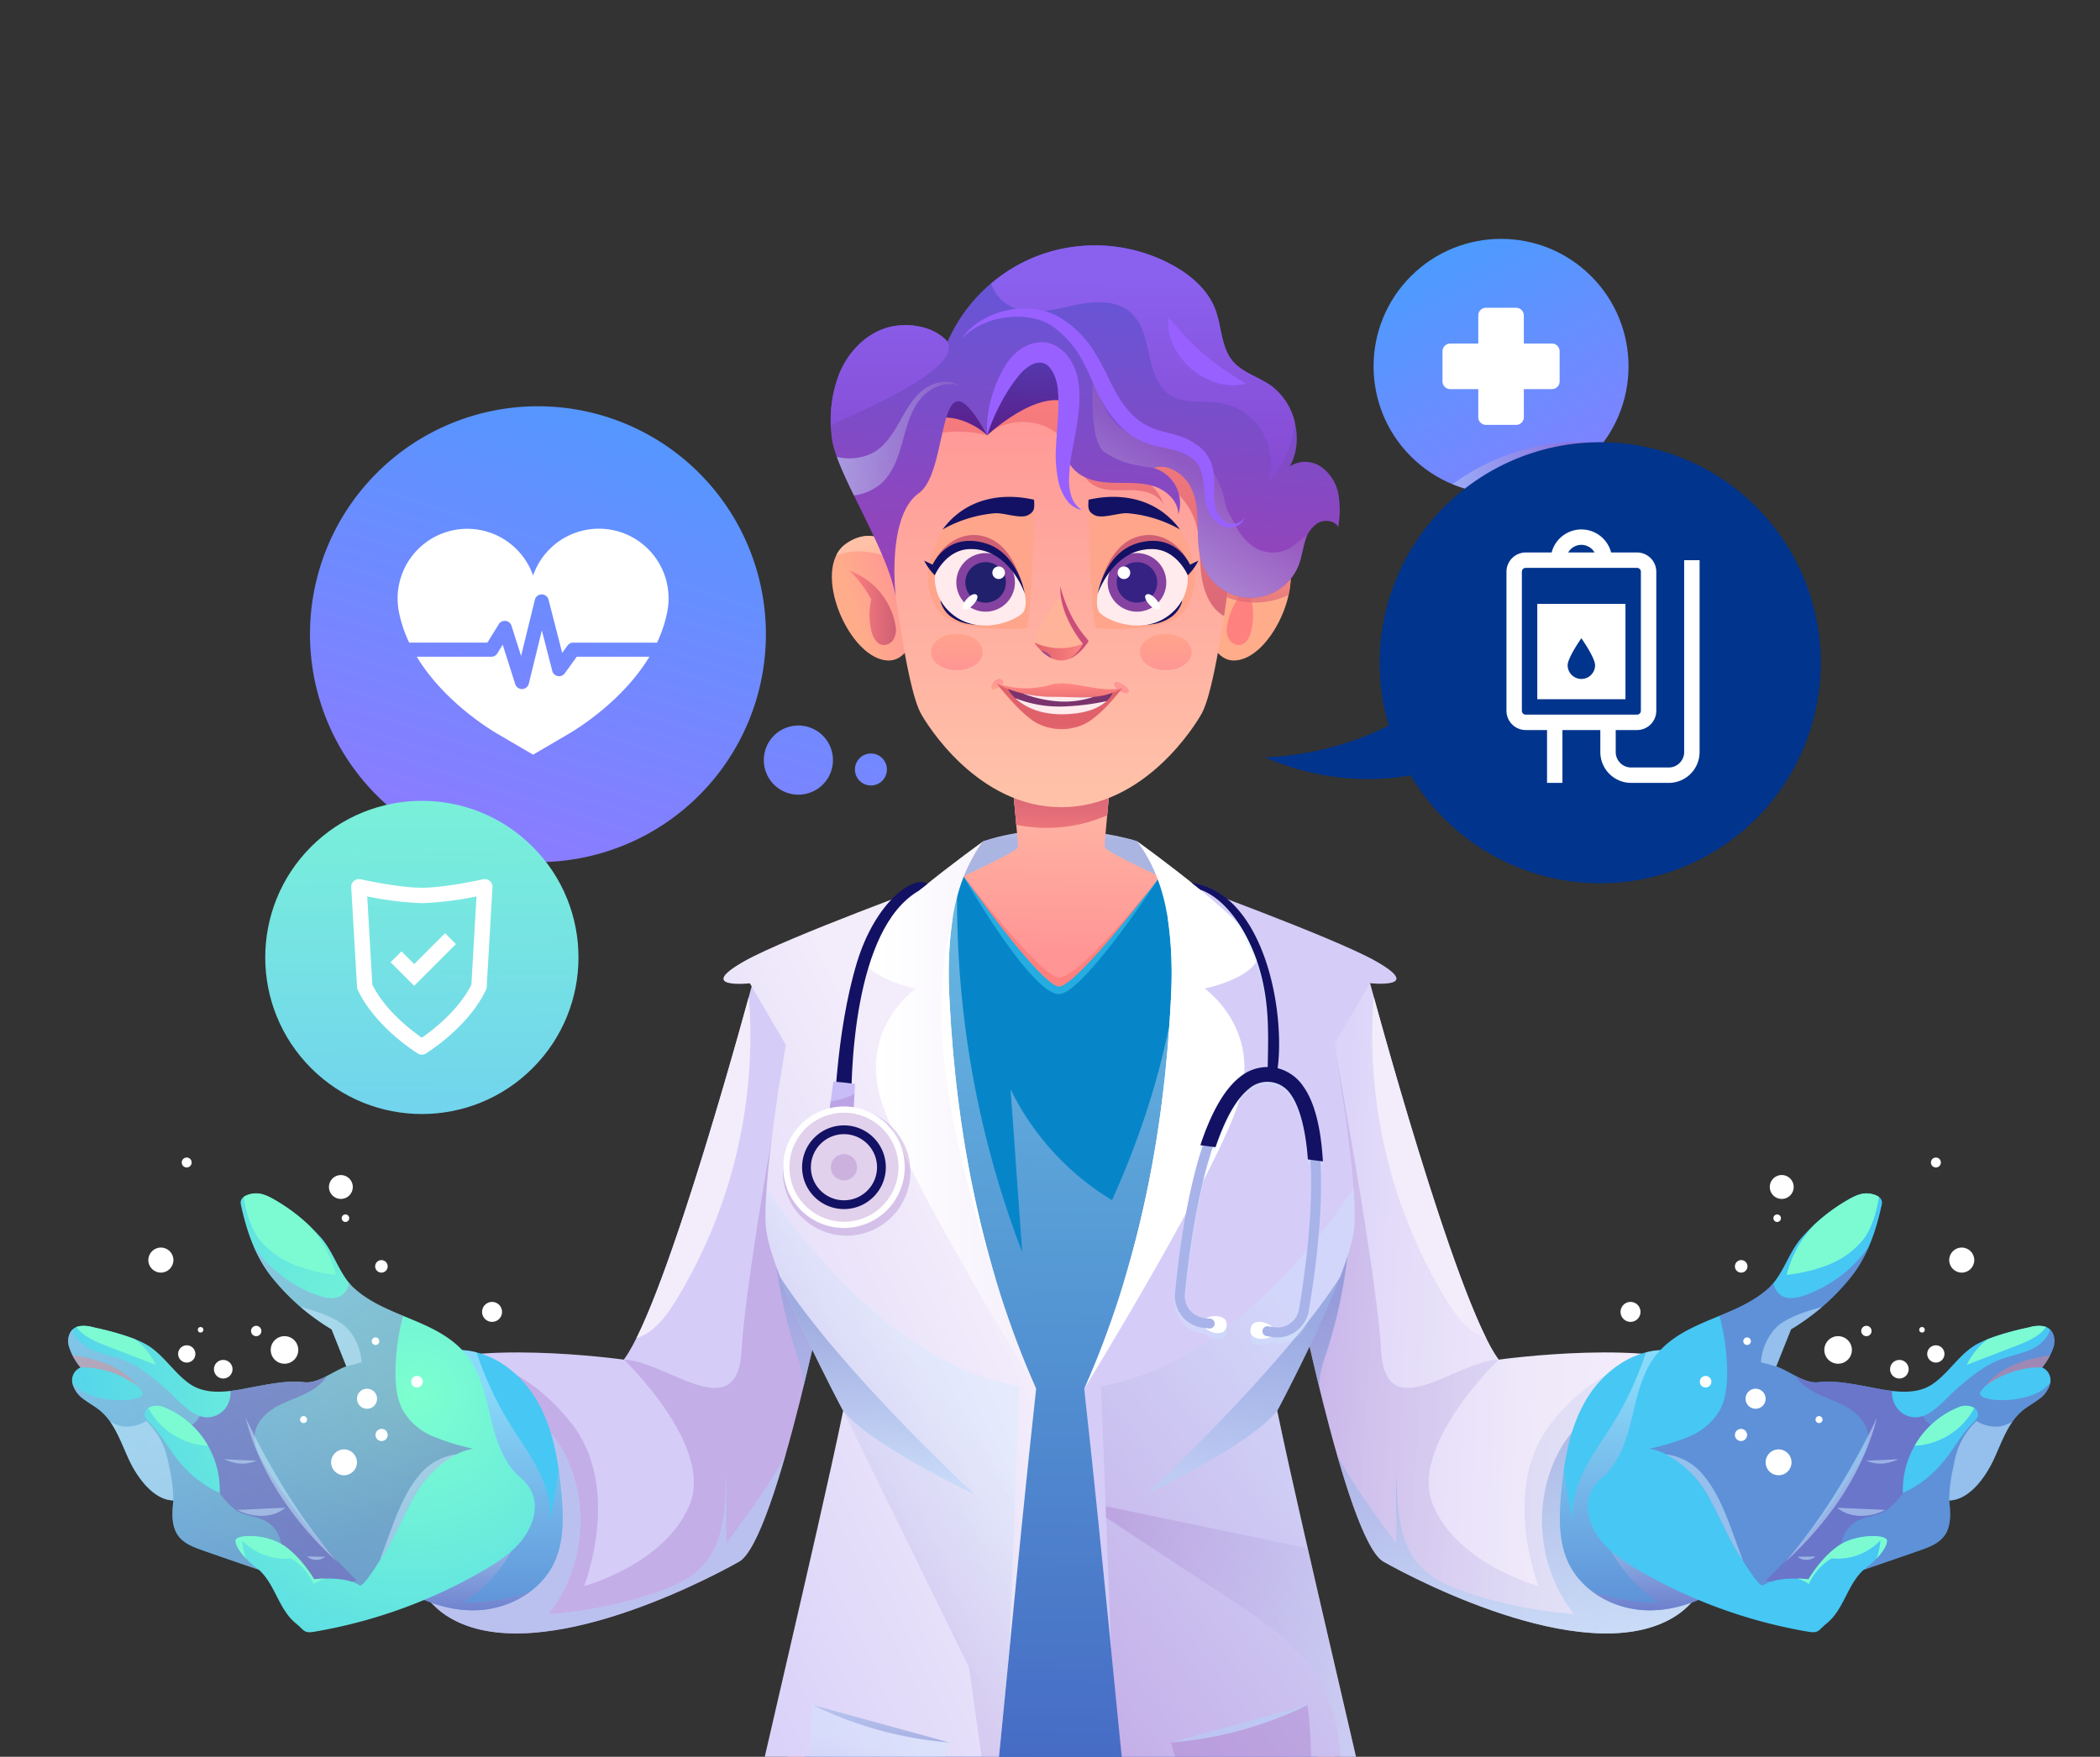 <svg xmlns="http://www.w3.org/2000/svg" xmlns:xlink="http://www.w3.org/1999/xlink" width="545" height="456" viewBox="0 0 545 456">
  <rect x="0" y="0" width="545" height="456" fill="#333333" stroke="none"/>
  <defs>
    <clipPath id="clip-path">
      <rect id="Rectángulo_5339" data-name="Rectángulo 5339" width="526.745" height="399" transform="translate(526.745 399) rotate(180)" fill="none"/>
    </clipPath>
    <linearGradient id="linear-gradient" x1="-0.043" y1="0.462" x2="0.875" y2="0.537" gradientUnits="objectBoundingBox">
      <stop offset="0" stop-color="#d5cdf8"/>
      <stop offset="0.253" stop-color="#e2daf9"/>
      <stop offset="0.617" stop-color="#eee8fa"/>
      <stop offset="0.941" stop-color="#f3edfb"/>
    </linearGradient>
    <linearGradient id="linear-gradient-2" x1="-0.042" y1="0.461" x2="0.868" y2="0.544" gradientUnits="objectBoundingBox">
      <stop offset="0" stop-color="#9d68c2"/>
      <stop offset="1" stop-color="#ccedff"/>
    </linearGradient>
    <linearGradient id="linear-gradient-3" x1="0.415" y1="0.884" x2="0.534" y2="0.271" gradientUnits="objectBoundingBox">
      <stop offset="0" stop-color="#b1d4f7"/>
      <stop offset="1" stop-color="#637ec9"/>
    </linearGradient>
    <linearGradient id="linear-gradient-4" x1="2.982" y1="0.645" x2="0.721" y2="0.513" gradientUnits="objectBoundingBox">
      <stop offset="0" stop-color="#d5cdf8"/>
      <stop offset="1" stop-color="#f3edfb"/>
    </linearGradient>
    <linearGradient id="linear-gradient-5" x1="0.498" y1="-0.063" x2="0.499" y2="0.357" xlink:href="#linear-gradient"/>
    <linearGradient id="linear-gradient-6" x1="0.498" y1="-0.063" x2="0.499" y2="0.357" xlink:href="#linear-gradient-3"/>
    <linearGradient id="linear-gradient-7" x1="0.515" y1="-0.062" x2="0.509" y2="0.352" gradientUnits="objectBoundingBox">
      <stop offset="0.077" stop-color="#ffc2a9"/>
      <stop offset="0.523" stop-color="#ff9595"/>
    </linearGradient>
    <linearGradient id="linear-gradient-8" x1="29.824" y1="0.5" x2="30.824" y2="0.5" gradientUnits="objectBoundingBox">
      <stop offset="0" stop-color="#ff817f"/>
      <stop offset="1" stop-color="#cf6074"/>
    </linearGradient>
    <linearGradient id="linear-gradient-9" x1="0.5" y1="1.018" x2="0.494" y2="0.375" gradientUnits="objectBoundingBox">
      <stop offset="0" stop-color="#1f77d1"/>
      <stop offset="1" stop-color="#0686c9"/>
    </linearGradient>
    <linearGradient id="linear-gradient-11" x1="0.501" y1="0.836" x2="0.506" y2="-0.004" gradientUnits="objectBoundingBox">
      <stop offset="0" stop-color="#755cbb"/>
      <stop offset="1" stop-color="#ccedff"/>
    </linearGradient>
    <linearGradient id="linear-gradient-12" x1="1.971" y1="0.462" x2="2.889" y2="0.537" xlink:href="#linear-gradient"/>
    <linearGradient id="linear-gradient-13" x1="1.972" y1="0.461" x2="2.882" y2="0.544" xlink:href="#linear-gradient-2"/>
    <linearGradient id="linear-gradient-14" x1="2.537" y1="0.884" x2="2.656" y2="0.271" xlink:href="#linear-gradient-3"/>
    <linearGradient id="linear-gradient-15" x1="9.438" y1="0.645" x2="7.177" y2="0.513" xlink:href="#linear-gradient-4"/>
    <radialGradient id="radial-gradient" cx="-0.064" cy="0.11" r="0.588" gradientTransform="matrix(-1.516, 0.206, 0.32, 0.978, -21.909, 1.797)" gradientUnits="objectBoundingBox">
      <stop offset="0" stop-color="#7dffcf"/>
      <stop offset="1" stop-color="#47c7f4"/>
    </radialGradient>
    <linearGradient id="linear-gradient-16" x1="-9.09" y1="1.028" x2="-9.094" y2="0.148" xlink:href="#linear-gradient-11"/>
    <linearGradient id="linear-gradient-17" x1="-11.492" y1="1.134" x2="-11.494" y2="0.143" xlink:href="#linear-gradient-11"/>
    <radialGradient id="radial-gradient-2" cx="0.192" cy="0.241" r="1.049" gradientTransform="matrix(-0.92, 0.206, 0.194, 0.978, -6.773, 0.728)" xlink:href="#radial-gradient"/>
    <linearGradient id="linear-gradient-18" x1="-3.91" y1="1.445" x2="-4.82" y2="0.311" xlink:href="#linear-gradient-11"/>
    <linearGradient id="linear-gradient-19" x1="-11.027" y1="0.335" x2="-11.801" y2="0.97" xlink:href="#linear-gradient-11"/>
    <linearGradient id="linear-gradient-20" x1="-37.034" y1="3.735" x2="-35.958" y2="3.735" gradientUnits="objectBoundingBox">
      <stop offset="0.016" stop-color="#ff9e8b"/>
      <stop offset="1" stop-color="#ff7c7c"/>
    </linearGradient>
    <linearGradient id="linear-gradient-21" x1="-36.36" y1="1.582" x2="-35.125" y2="1.582" xlink:href="#linear-gradient-11"/>
    <linearGradient id="linear-gradient-22" x1="-22.325" y1="0.793" x2="-21.632" y2="0.793" xlink:href="#linear-gradient-11"/>
    <linearGradient id="linear-gradient-23" x1="-17.637" y1="0.905" x2="-16.471" y2="0.905" xlink:href="#linear-gradient-11"/>
    <linearGradient id="linear-gradient-24" x1="-31.822" y1="1.416" x2="-30.656" y2="1.416" xlink:href="#linear-gradient-11"/>
    <linearGradient id="linear-gradient-25" x1="0.407" y1="1.641" x2="0.501" y2="0.034" xlink:href="#linear-gradient-8"/>
    <radialGradient id="radial-gradient-3" cx="1.064" cy="0.11" r="0.588" gradientTransform="matrix(1.516, 0.206, -0.32, 0.978, 0.946, 0.366)" xlink:href="#radial-gradient"/>
    <linearGradient id="linear-gradient-26" x1="-2.157" y1="1.028" x2="-2.16" y2="0.148" xlink:href="#linear-gradient-11"/>
    <linearGradient id="linear-gradient-27" x1="-2.683" y1="1.134" x2="-2.685" y2="0.143" xlink:href="#linear-gradient-11"/>
    <radialGradient id="radial-gradient-4" cx="0.808" cy="0.241" r="1.049" gradientTransform="matrix(0.92, 0.206, -0.194, 0.978, 0.041, 0.056)" xlink:href="#radial-gradient"/>
    <linearGradient id="linear-gradient-28" x1="-0.007" y1="1.445" x2="-0.917" y2="0.311" xlink:href="#linear-gradient-11"/>
    <linearGradient id="linear-gradient-29" x1="-1.503" y1="0.335" x2="-2.277" y2="0.97" xlink:href="#linear-gradient-11"/>
    <linearGradient id="linear-gradient-30" x1="-7.29" y1="3.735" x2="-6.214" y2="3.735" xlink:href="#linear-gradient-20"/>
    <linearGradient id="linear-gradient-31" x1="-7.225" y1="1.582" x2="-5.99" y2="1.582" xlink:href="#linear-gradient-11"/>
    <linearGradient id="linear-gradient-32" x1="-5.624" y1="0.793" x2="-4.931" y2="0.793" xlink:href="#linear-gradient-11"/>
    <linearGradient id="linear-gradient-33" x1="-3.953" y1="0.905" x2="-2.788" y2="0.905" xlink:href="#linear-gradient-11"/>
    <linearGradient id="linear-gradient-34" x1="-7.92" y1="1.416" x2="-6.754" y2="1.416" xlink:href="#linear-gradient-11"/>
    <linearGradient id="linear-gradient-35" x1="22.036" y1="0.559" x2="22.531" y2="-0.162" xlink:href="#linear-gradient-4"/>
    <linearGradient id="linear-gradient-36" x1="0.343" y1="0.935" x2="0.721" y2="0.203" xlink:href="#linear-gradient-2"/>
    <linearGradient id="linear-gradient-37" x1="-0.101" y1="0.069" x2="0.842" y2="0.96" gradientUnits="objectBoundingBox">
      <stop offset="0" stop-color="#9d68c2"/>
      <stop offset="0.839" stop-color="#ccedff"/>
    </linearGradient>
    <linearGradient id="linear-gradient-38" x1="48.681" y1="1.186" x2="48.952" y2="0.057" xlink:href="#linear-gradient-37"/>
    <linearGradient id="linear-gradient-39" x1="0.391" y1="0.978" x2="0.577" y2="0.161" xlink:href="#linear-gradient-3"/>
    <linearGradient id="linear-gradient-40" x1="39.688" y1="0.5" x2="40.688" y2="0.5" gradientUnits="objectBoundingBox">
      <stop offset="0" stop-color="#fff"/>
      <stop offset="1" stop-color="#f3edfb"/>
    </linearGradient>
    <linearGradient id="linear-gradient-41" x1="50.124" y1="-0.882" x2="50.301" y2="1.318" xlink:href="#linear-gradient-3"/>
    <linearGradient id="linear-gradient-42" x1="0.147" y1="0.928" x2="0.643" y2="0.207" xlink:href="#linear-gradient-4"/>
    <linearGradient id="linear-gradient-43" x1="0.255" y1="0.876" x2="0.584" y2="0.234" xlink:href="#linear-gradient-2"/>
    <linearGradient id="linear-gradient-44" x1="0.256" y1="1.186" x2="0.526" y2="0.057" xlink:href="#linear-gradient-37"/>
    <linearGradient id="linear-gradient-45" x1="0.425" y1="0.831" x2="0.553" y2="0.265" xlink:href="#linear-gradient-3"/>
    <linearGradient id="linear-gradient-46" x1="0.119" y1="0.5" x2="1.119" y2="0.5" xlink:href="#linear-gradient-40"/>
    <linearGradient id="linear-gradient-47" x1="0.389" y1="-0.882" x2="0.566" y2="1.318" xlink:href="#linear-gradient-3"/>
    <linearGradient id="linear-gradient-48" x1="80.022" y1="0.731" x2="80.646" y2="0.323" gradientUnits="objectBoundingBox">
      <stop offset="0.016" stop-color="#ffac8b"/>
      <stop offset="1" stop-color="#ff9595"/>
    </linearGradient>
    <linearGradient id="linear-gradient-49" x1="144.029" y1="0.5" x2="145.029" y2="0.5" xlink:href="#linear-gradient-8"/>
    <linearGradient id="linear-gradient-50" x1="0.497" y1="1.289" x2="0.502" y2="0.118" gradientUnits="objectBoundingBox">
      <stop offset="0" stop-color="#cf6074"/>
      <stop offset="1" stop-color="#ff817f"/>
    </linearGradient>
    <linearGradient id="linear-gradient-51" x1="95.282" y1="1.385" x2="94.895" y2="0.517" gradientUnits="objectBoundingBox">
      <stop offset="0" stop-color="#ffa795"/>
      <stop offset="0.984" stop-color="#ffc2a9"/>
    </linearGradient>
    <linearGradient id="linear-gradient-52" x1="0.16" y1="0.731" x2="0.784" y2="0.323" xlink:href="#linear-gradient-48"/>
    <linearGradient id="linear-gradient-53" x1="0" y1="0.5" x2="1" y2="0.5" xlink:href="#linear-gradient-8"/>
    <linearGradient id="linear-gradient-54" x1="0.787" y1="1.385" x2="0.401" y2="0.517" xlink:href="#linear-gradient-51"/>
    <linearGradient id="linear-gradient-55" x1="0.5" y1="0.993" x2="0.5" y2="0.138" gradientUnits="objectBoundingBox">
      <stop offset="0.016" stop-color="#ffc2a9"/>
      <stop offset="1" stop-color="#ff9595"/>
    </linearGradient>
    <linearGradient id="linear-gradient-56" x1="0.494" y1="1.283" x2="0.502" y2="0.12" xlink:href="#linear-gradient-50"/>
    <linearGradient id="linear-gradient-57" x1="0.49" y1="0.998" x2="0.547" y2="0.052" gradientUnits="objectBoundingBox">
      <stop offset="0" stop-color="#5a1e8a"/>
      <stop offset="1" stop-color="#5241b8"/>
    </linearGradient>
    <linearGradient id="linear-gradient-58" x1="69.238" y1="0.959" x2="69.279" y2="0.049" gradientUnits="objectBoundingBox">
      <stop offset="0.016" stop-color="#ffa58b"/>
      <stop offset="1" stop-color="#ff9595"/>
    </linearGradient>
    <linearGradient id="linear-gradient-59" x1="83.193" y1="0.5" x2="84.193" y2="0.5" xlink:href="#linear-gradient-50"/>
    <linearGradient id="linear-gradient-60" x1="124.832" y1="1.027" x2="124.927" y2="-0.156" gradientUnits="objectBoundingBox">
      <stop offset="0" stop-color="#8642a0"/>
      <stop offset="1" stop-color="#6456c0"/>
    </linearGradient>
    <linearGradient id="linear-gradient-61" x1="2.424" y1="0.5" x2="3.424" y2="0.5" gradientUnits="objectBoundingBox">
      <stop offset="0" stop-color="#20206c"/>
      <stop offset="1" stop-color="#362283"/>
    </linearGradient>
    <linearGradient id="linear-gradient-62" x1="67.725" y1="0.959" x2="67.766" y2="0.049" xlink:href="#linear-gradient-58"/>
    <linearGradient id="linear-gradient-63" x1="81.349" y1="0.5" x2="82.349" y2="0.5" xlink:href="#linear-gradient-50"/>
    <linearGradient id="linear-gradient-64" x1="122.252" y1="1.027" x2="122.347" y2="-0.156" xlink:href="#linear-gradient-60"/>
    <linearGradient id="linear-gradient-65" x1="-1.312" y1="0.5" x2="-0.312" y2="0.5" xlink:href="#linear-gradient-61"/>
    <linearGradient id="linear-gradient-66" y1="0.5" x2="1" y2="0.5" gradientUnits="objectBoundingBox">
      <stop offset="0" stop-color="#e1616a"/>
      <stop offset="1" stop-color="#ff8883"/>
    </linearGradient>
    <linearGradient id="linear-gradient-67" x1="0.506" y1="-0.156" x2="0.495" y2="1.046" xlink:href="#linear-gradient-58"/>
    <linearGradient id="linear-gradient-68" x1="0.505" y1="-0.085" x2="0.495" y2="1.117" xlink:href="#linear-gradient-58"/>
    <linearGradient id="linear-gradient-69" x1="430.669" y1="7.973" x2="430.669" y2="7.308" xlink:href="#linear-gradient-58"/>
    <linearGradient id="linear-gradient-70" x1="501.827" y1="0.993" x2="501.827" y2="0.138" xlink:href="#linear-gradient-58"/>
    <linearGradient id="linear-gradient-71" x1="47.53" y1="0.993" x2="47.53" y2="0.138" xlink:href="#linear-gradient-66"/>
    <linearGradient id="linear-gradient-72" x1="47.534" y1="0.387" x2="47.541" y2="1.003" xlink:href="#linear-gradient-66"/>
    <linearGradient id="linear-gradient-73" x1="0.47" y1="0.97" x2="0.544" y2="0.097" gradientUnits="objectBoundingBox">
      <stop offset="0.002" stop-color="#9942b7"/>
      <stop offset="0.998" stop-color="#6456d8"/>
    </linearGradient>
    <linearGradient id="linear-gradient-74" x1="0.498" y1="1.28" x2="0.503" y2="0.118" gradientUnits="objectBoundingBox">
      <stop offset="0" stop-color="#8642c7"/>
      <stop offset="1" stop-color="#8a61ef"/>
    </linearGradient>
    <linearGradient id="linear-gradient-75" x1="0.18" y1="0.928" x2="0.485" y2="0.425" gradientUnits="objectBoundingBox">
      <stop offset="0" stop-color="#ccedff"/>
      <stop offset="1" stop-color="#9d68c2"/>
    </linearGradient>
    <linearGradient id="linear-gradient-76" x1="0" y1="0.5" x2="1" y2="0.5" xlink:href="#linear-gradient-75"/>
    <linearGradient id="linear-gradient-77" x1="17.152" y1="0.008" x2="17.346" y2="3.391" gradientUnits="objectBoundingBox">
      <stop offset="0" stop-color="#c8bdf6"/>
      <stop offset="1" stop-color="#f3edfb"/>
    </linearGradient>
    <linearGradient id="linear-gradient-78" x1="17.54" y1="-0.03" x2="17.675" y2="3.511" xlink:href="#linear-gradient-2"/>
    <linearGradient id="linear-gradient-79" x1="3.37" y1="0.5" x2="4.37" y2="0.5" xlink:href="#linear-gradient-2"/>
    <linearGradient id="linear-gradient-80" x1="4.321" y1="1.006" x2="4.574" y2="0.24" gradientUnits="objectBoundingBox">
      <stop offset="0" stop-color="#9d68c2"/>
      <stop offset="1" stop-color="#fff"/>
    </linearGradient>
    <linearGradient id="linear-gradient-81" x1="16.79" y1="1.459" x2="17.282" y2="-0.289" xlink:href="#linear-gradient-2"/>
    <linearGradient id="linear-gradient-82" x1="-2.535" y1="0.5" x2="-1.535" y2="0.5" xlink:href="#linear-gradient-2"/>
    <linearGradient id="linear-gradient-83" x1="0.807" y1="-0.17" x2="0.142" y2="1.481" gradientUnits="objectBoundingBox">
      <stop offset="0" stop-color="#459fff"/>
      <stop offset="1" stop-color="#a96dff"/>
    </linearGradient>
    <linearGradient id="linear-gradient-84" x1="0.7" y1="-0.112" x2="0.092" y2="1.751" xlink:href="#linear-gradient-83"/>
    <linearGradient id="linear-gradient-85" x1="-0.238" y1="0.5" x2="0.762" y2="0.5" xlink:href="#linear-gradient-75"/>
    <linearGradient id="linear-gradient-87" x1="-0.082" y1="1.096" x2="1.215" y2="-0.233" gradientUnits="objectBoundingBox">
      <stop offset="0" stop-color="#6fcaf4"/>
      <stop offset="1" stop-color="#7dffcf"/>
    </linearGradient>
  </defs>
  <g id="Grupo_22972" data-name="Grupo 22972" transform="translate(-740 -165)">
    <g id="Grupo_22971" data-name="Grupo 22971" transform="translate(0 -1)">
      <g id="Grupo_22965" data-name="Grupo 22965" transform="translate(647.758 133.097)">
        <g id="Grupo_22964" data-name="Grupo 22964" transform="translate(104.303 89.904)" clip-path="url(#clip-path)">
          <g id="Grupo_22963" data-name="Grupo 22963" transform="translate(5.626 6.707)">
            <path id="Trazado_3846" data-name="Trazado 3846" d="M357.534,498.855l2.345,1.391" transform="translate(-116.781 -107.677)" fill="none" stroke="#001200" stroke-miterlimit="10" stroke-width="0.222" opacity="0.19"/>
            <path id="Trazado_3847" data-name="Trazado 3847" d="M362.96,251a39.429,39.429,0,0,0,23.581-2.462c.468-5.111,1.019-10.633,1.019-10.633H361.72S362.467,245.393,362.96,251Z" transform="translate(-116.894 -100.616)" fill="#e4688e"/>
            <g id="Grupo_22934" data-name="Grupo 22934" transform="translate(317.295 191.492)">
              <path id="Trazado_3848" data-name="Trazado 3848" d="M456.789,293.615s22.2,82.827,33.407,97.714c0,0,41.892-5.856,56.1,3.162s6.156,52.607-9.967,63.223c-21.822,14.368-66.22-8.391-76.061-13.957S436.2,365,436.2,365l5.74-71.132Z" transform="translate(-436.205 -293.615)" fill="url(#linear-gradient)"/>
              <path id="Trazado_3849" data-name="Trazado 3849" d="M490.2,391.773c-10.715.168-29.457,17.852-30.545-2.3s-12.182-79.428-12.182-79.428l-7.951,14.36L436.2,365.447s14.223,73.187,24.064,78.754,54.239,28.325,76.061,13.957c13.124-8.642,20.9-39.128,15.673-55.034l-20.776-11.515s-13.8-.379-27.308,16.515-3.427,42.424-3.427,42.424-20.982-5.631-27.364-21.067S490.2,391.773,490.2,391.773Z" transform="translate(-436.205 -294.06)" opacity="0.3" fill="url(#linear-gradient-2)" style="mix-blend-mode: multiply;isolation: isolate"/>
              <path id="Trazado_3850" data-name="Trazado 3850" d="M540.433,399.167c1.1.122,2.2.315,3.28.542l8.4,4.658c5.225,15.907-2.549,46.393-15.673,55.034-21.822,14.368-66.22-8.391-76.061-13.957-3.742-2.117-8.117-14.015-12.1-27.946,4.1,8.135,10.218,15.982,15.3,23.093.484-5.6-.259-11.527.225-17.127.12,8.237.562,17.313,6.23,23.292,3.27,3.452,7.842,5.332,12.355,6.826a113.443,113.443,0,0,0,27.455,5.453c-9.527-11.891-11.074-29.478-3.585-42.748C512.891,404.537,527.021,397.69,540.433,399.167ZM440.366,385.854c.985,4.4,2.109,9.261,3.333,14.259a23.63,23.63,0,0,1,1.252-7.018,129.191,129.191,0,0,0,6.86-37.13C447.253,365.4,442.812,375.535,440.366,385.854Z" transform="translate(-436.318 -295.302)" opacity="0.5" fill="url(#linear-gradient-3)" style="mix-blend-mode: multiply;isolation: isolate"/>
              <path id="Trazado_3851" data-name="Trazado 3851" d="M487.512,385.859c-10.156-20.355-25.251-74.291-29.176-88.612a131.683,131.683,0,0,0,19.046,79.029C479.877,380.311,483.124,384.536,487.512,385.859Z" transform="translate(-436.793 -293.713)" fill="url(#linear-gradient-4)"/>
            </g>
            <path id="Trazado_3852" data-name="Trazado 3852" d="M354,255.654c20.049-6.56,39.878,0,39.878,0l8.471,10.877H346.42Z" transform="translate(-116.48 -101.017)" fill="url(#linear-gradient-5)"/>
            <path id="Trazado_3853" data-name="Trazado 3853" d="M354,255.654c20.049-6.56,39.878,0,39.878,0l8.471,10.877H346.42Z" transform="translate(-116.48 -101.017)" opacity="0.5" fill="url(#linear-gradient-6)" style="mix-blend-mode: multiply;isolation: isolate"/>
            <path id="Trazado_3854" data-name="Trazado 3854" d="M319.384,404.047s-19.689-32.632-18.513-46.726,5.558-43.59,5.558-43.59l-7.122-28.092s62.224-26.59,62.214-28.866-1.664-18.87-1.664-18.87H385.7s-1.655,16.593-1.664,18.87,62.214,28.866,62.214,28.866l-7.122,28.092s4.384,29.5,5.558,43.59-18.514,46.726-18.514,46.726L452.7,537.42H292.852Z" transform="translate(-115.031 -100.616)" fill="url(#linear-gradient-7)"/>
            <g id="Grupo_22935" data-name="Grupo 22935" transform="translate(184.504 163.199)">
              <path id="Trazado_3855" data-name="Trazado 3855" d="M399.931,265.147s-20.267,25.923-26.144,26.187c-4.678.21-25.273-26.8-25.273-26.8S356.152,295,373.63,294.953C390.173,294.907,399.931,265.147,399.931,265.147Z" transform="translate(-301.041 -264.536)" fill="url(#linear-gradient-8)"/>
              <path id="Trazado_3856" data-name="Trazado 3856" d="M399.931,265.147s-21.811,28.788-26.3,28.545c-4.768-.258-25.116-29.156-25.116-29.156s7.638,32.1,25.116,32.048C390.173,296.535,399.931,265.147,399.931,265.147Z" transform="translate(-301.041 -264.536)" fill="#25ace0"/>
              <path id="Trazado_3857" data-name="Trazado 3857" d="M299.721,538.919H446.205l-19.85-134.136A233.236,233.236,0,0,0,439.4,379.341l-5.934-74.826,8.018-13.72L398.892,265.33l-.3-.139c-.394.6-20.106,30.676-26.283,30.526-6.852-.167-22.413-26.506-24.8-30.612-3.02,1.415-6.344,2.938-9.793,4.5-8.009,4.313-19.021,10.352-24.455,13.818-3.786,2.413-10.108,7.374-10.108,7.374l8.019,13.72-7.033,68.777c5.294,14.7,15.426,31.491,15.426,31.491Z" transform="translate(-299.721 -264.551)" fill="url(#linear-gradient-9)"/>
              <path id="Trazado_3858" data-name="Trazado 3858" d="M299.721,538.919H446.205l-19.85-134.136A233.236,233.236,0,0,0,439.4,379.341l-5.934-74.826,8.018-13.72L398.892,265.33l-.3-.139c-.394.6-20.106,30.676-26.283,30.526-6.852-.167-22.413-26.506-24.8-30.612-3.02,1.415-6.344,2.938-9.793,4.5-8.009,4.313-19.021,10.352-24.455,13.818-3.786,2.413-10.108,7.374-10.108,7.374l8.019,13.72-7.033,68.777c5.294,14.7,15.426,31.491,15.426,31.491Z" transform="translate(-299.721 -264.551)" fill="url(#linear-gradient-9)"/>
              <path id="Trazado_3859" data-name="Trazado 3859" d="M446.205,538.939,426.355,404.8A233.234,233.234,0,0,0,439.4,379.361l-3.163-39.886c-7.885-23.456-17.448-46.607-32.009-66.592-.161,26.365-7.3,52.257-18.089,76.315A69.34,69.34,0,0,1,359.8,320.42q1.509,21.144,3.017,42.288a254.885,254.885,0,0,1-16.84-96.865c-2.6,1.207-5.376,2.479-8.253,3.78-8.009,4.313-19.021,10.352-24.455,13.818-3.786,2.413-10.108,7.374-10.108,7.374l8.019,13.72-7.033,68.777c5.294,14.7,15.426,31.491,15.426,31.491L299.721,538.939Z" transform="translate(-299.721 -264.571)" opacity="0.5" fill="url(#linear-gradient-11)" style="mix-blend-mode: multiply;isolation: isolate"/>
            </g>
            <g id="Grupo_22936" data-name="Grupo 22936" transform="translate(80.754 191.492)">
              <path id="Trazado_3860" data-name="Trazado 3860" d="M289.945,293.615s-22.2,82.827-33.407,97.714c0,0-41.892-5.856-56.1,3.162s-6.156,52.607,9.967,63.223c21.821,14.368,66.22-8.391,76.061-13.957S310.529,365,310.529,365l-5.74-71.132Z" transform="translate(-193.085 -293.615)" fill="url(#linear-gradient-12)"/>
              <path id="Trazado_3861" data-name="Trazado 3861" d="M256.538,391.773c10.715.168,29.456,17.852,30.546-2.3s12.182-79.428,12.182-79.428l7.951,14.36,3.312,41.041s-14.223,73.187-24.064,78.754-54.24,28.325-76.061,13.957c-13.124-8.642-20.9-39.128-15.673-55.034l20.776-11.515s13.8-.379,27.308,16.515,3.426,42.424,3.426,42.424,20.982-5.631,27.364-21.067S256.538,391.773,256.538,391.773Z" transform="translate(-193.085 -294.06)" opacity="0.3" fill="url(#linear-gradient-13)" style="mix-blend-mode: multiply;isolation: isolate"/>
              <path id="Trazado_3862" data-name="Trazado 3862" d="M240.587,416.287c7.489,13.27,5.942,30.857-3.585,42.748a113.443,113.443,0,0,0,27.454-5.453c4.513-1.494,9.084-3.374,12.355-6.826,5.666-5.98,6.11-15.055,6.23-23.292.484,5.6-.259,11.527.225,17.127,5.086-7.111,11.2-14.958,15.3-23.093-3.987,13.931-8.362,25.829-12.1,27.946-9.84,5.566-54.24,28.325-76.061,13.957-13.124-8.642-20.9-39.128-15.673-55.034l8.4-4.658c1.084-.227,2.175-.42,3.28-.542C219.825,397.69,233.954,404.537,240.587,416.287Zm54.447-60.322a129.192,129.192,0,0,0,6.861,37.13,23.6,23.6,0,0,1,1.251,7.018c1.224-5,2.35-9.859,3.334-14.259C304.034,375.535,299.593,365.4,295.034,355.965Z" transform="translate(-193.085 -295.302)" opacity="0.5" fill="url(#linear-gradient-14)" style="mix-blend-mode: multiply;isolation: isolate"/>
              <path id="Trazado_3863" data-name="Trazado 3863" d="M261.665,385.859c10.156-20.355,25.251-74.291,29.176-88.612a131.69,131.69,0,0,1-19.046,79.029C269.3,380.311,266.053,384.536,261.665,385.859Z" transform="translate(-194.941 -293.713)" fill="url(#linear-gradient-15)"/>
            </g>
            <g id="Grupo_22940" data-name="Grupo 22940" transform="translate(387.145 246.048)">
              <g id="Grupo_22937" data-name="Grupo 22937" transform="translate(0 40.661)">
                <path id="Trazado_3864" data-name="Trazado 3864" d="M536.2,391.518c-8.6-.556-16.689,5.134-21.171,12.491s-5.952,16.135-6.709,24.717c-.539,6.1-.71,12.508,1.914,18.038,3.377,7.118,11.126,11.592,18.981,12.2s15.7-2.261,22.172-6.75c.593-13.8.163-29.832-3.058-43.26-.938-3.908-2.068-7.855-4.309-11.192S540.216,391.777,536.2,391.518Z" transform="translate(-507.997 -391.48)" fill="url(#radial-gradient)"/>
                <path id="Trazado_3865" data-name="Trazado 3865" d="M508.324,428.725c.188-2.132.42-4.275.732-6.407A123.661,123.661,0,0,0,511.62,436.8c-.848-4.675.449-9.513,2.532-13.784s4.928-8.115,7.434-12.152a87.35,87.35,0,0,0,8.543-18.128q.111-.33.213-.642a18.682,18.682,0,0,1,5.862-.578c4.011.259,5.579,2.9,7.819,6.24s3.371,7.283,4.309,11.192c3.22,13.428,3.65,29.464,3.058,43.26-6.475,4.489-14.317,7.355-22.172,6.75s-15.6-5.079-18.981-12.2C507.614,441.233,507.785,434.823,508.324,428.725Z" transform="translate(-507.997 -391.48)" opacity="0.5" fill="url(#linear-gradient-16)" style="mix-blend-mode: multiply;isolation: isolate"/>
                <path id="Trazado_3866" data-name="Trazado 3866" d="M534.029,458.142a37.168,37.168,0,0,1-16.641-25.619l10.254,2.965,24.2,9.554c-.024,2.821-.1,5.592-.215,8.279-6.475,4.489-14.317,7.355-22.172,6.75a24.716,24.716,0,0,1-12.889-4.853A49.017,49.017,0,0,0,534.029,458.142Z" transform="translate(-508.229 -392.591)" opacity="0.5" fill="url(#linear-gradient-17)" style="mix-blend-mode: multiply;isolation: isolate"/>
              </g>
              <g id="Grupo_22939" data-name="Grupo 22939" transform="translate(7.24)">
                <path id="Trazado_3867" data-name="Trazado 3867" d="M564.33,394.592l3.838-9.613A57.971,57.971,0,0,0,584.05,371c4.089-5.3,6.256-11.84,7.673-18.386.4-1.841-1.371-2.607-3.236-2.875s-3.7.586-5.336,1.514a47.56,47.56,0,0,0-12.249,9.977c-3.391,3.854-4.783,9.645-8.576,13.091-8.313,7.553-21.041,8.033-28.652,16.7-3.971,4.523-5.3,10.708-6.7,16.561s-3.255,12.023-7.848,15.911c-4.134,3.5-4.626,8.18-2.3,13.07s7.047,8.151,11.722,10.885a130.945,130.945,0,0,0,44.1,16.021c2.8.475,2.575-.379,4.789-2.157s3.6-4.365,4.889-6.892,2.6-5.139,4.717-7.029c0,0,9.9-3.383,14.67-5.071,2.266-.8,4.659-1.693,6.133-3.591,1.982-2.553,1.732-6.13,1.386-9.342,5.061-.076,9.266-5.814,11.43-10.39s3.721-9.745,7.634-12.958c1.319-1.083,2.847-1.885,4.2-2.92a7.24,7.24,0,0,0,2.93-4.066,3.617,3.617,0,0,0-2.094-4.177,15.883,15.883,0,0,0,2.969-5.294c.554-1.735.188-3.906-1.332-4.91-1.422-.94-3.3-.6-4.962-.216-4.464,1.021-8.977,2.058-13.073,4.1-4.815,2.406-7.537,7.515-11.943,10.581-5.086,3.54-12.162,1.6-17.875.561-3.912-.708-7.891-1.441-11.84-.99C571.712,399.123,567.7,395.814,564.33,394.592Z" transform="translate(-515.438 -349.688)" fill="url(#radial-gradient-2)"/>
                <path id="Trazado_3868" data-name="Trazado 3868" d="M531.852,416.353c5.9.935,11.683,6.374,14.575,11.13,3.323,5.466,6.079,12.828,9.739,17.986.425.6,4.281,7.02,5.228,6.351,3.666-2.586,11.773-1.577,11.773-1.577s3.177-5.565,7.8-8.716,12.4-2.978,12.554-1.379-2.246,4.825-6.033,7.628c0,0,9.9-3.383,14.67-5.071,2.266-.8,4.659-1.693,6.133-3.591,1.982-2.553,1.732-6.13,1.386-9.342,5.061-.076,9.266-5.814,11.43-10.39s3.722-9.745,7.634-12.958c1.319-1.083,2.847-1.885,4.2-2.92a7.24,7.24,0,0,0,2.93-4.066c.018-.085.019-.172.031-.259-4.325,5.943-19.008,5.234-18.188,2.685.876-2.723,9.39-7.058,16.063-6.6a15.883,15.883,0,0,0,2.969-5.294,4.534,4.534,0,0,0-.908-4.558,5.954,5.954,0,0,1-.721,1.744,10.425,10.425,0,0,1-5.373,3.91c-2.113.787-4.345,1.222-6.462,2-4.47,1.644-8.189,4.721-11.73,7.819-2.852,2.5-6.695,7.489-10.82,7.336a6.114,6.114,0,0,1-4.387-2.139,6.939,6.939,0,0,1-1.509-4.731c-2.5-.3-5-.848-7.276-1.261-3.912-.708-7.891-1.441-11.84-.988-3.565.408-7.573-2.9-10.946-4.123l3.838-9.613a57.97,57.97,0,0,0,15.881-13.98A34.619,34.619,0,0,0,588.8,363.9,34.1,34.1,0,0,1,572,376.6c-1.908.638-4.121,1.074-5.841.028a4.922,4.922,0,0,1-2.111-3.276,13.173,13.173,0,0,1-1.277,1.348c-3.655,3.321-8.164,5.274-12.715,7.158a57.138,57.138,0,0,1,1.984,14.7c.009,3.4-.322,6.922-1.967,9.9a16.42,16.42,0,0,1-7.556,6.6A58.884,58.884,0,0,1,531.852,416.353Zm65.788,11.5a23.253,23.253,0,0,1,14.841-22.4c1.241-.452,3.449-.357,4.284.861,1.106,1.617-.38,2.749-1.41,3.828a25.858,25.858,0,0,0-1.724,2.024c-2.04,2.64-3.731,5.619-5.952,8.116A29.03,29.03,0,0,1,597.64,427.855Z" transform="translate(-515.883 -350.073)" opacity="0.5" fill="url(#linear-gradient-18)" style="mix-blend-mode: multiply;isolation: isolate"/>
                <path id="Trazado_3869" data-name="Trazado 3869" d="M586.794,421.532c1.494-2.468,2.968-5.215,2.6-8.077-.411-3.193-3.042-5.672-5.873-7.207s-5.987-2.413-8.765-4.041a12.335,12.335,0,0,1-4.115-3.816c1.991,1.017,4.017,1.858,5.919,1.641,3.949-.452,7.928.28,11.84.988,2.28.413,4.776.965,7.276,1.261a6.939,6.939,0,0,0,1.509,4.731,6.114,6.114,0,0,0,4.387,2.139,5.723,5.723,0,0,0,2.086-.343,5.777,5.777,0,0,0,2.11,2.314,23.213,23.213,0,0,0-7.288,17.666c.178-.077-2.814,4-5.3,5.079-2.153.934-4.6,1.1-6.666,2.219a8.129,8.129,0,0,0-3.966,5.919c-.254.145-.505.293-.742.455-4.621,3.15-7.8,8.716-7.8,8.716s-5.722-.7-9.726.6q-.7-.111-1.4-.258A149.464,149.464,0,0,0,586.794,421.532Z" transform="translate(-516.722 -351.006)" opacity="0.5" fill="url(#linear-gradient-19)" style="mix-blend-mode: multiply;isolation: isolate"/>
                <path id="Trazado_3870" data-name="Trazado 3870" d="M573.673,452.277h.018l.285.027.03,0,.229.024s3.177-5.565,7.8-8.716c.237-.163.488-.31.742-.455h0c4.663-2.668,11.664-2.44,11.812-.923.1,1.063-.928,2.846-2.742,4.746a15.41,15.41,0,0,0,1.035-4.75,15.359,15.359,0,0,1-12.647,4.677,14.593,14.593,0,0,0-5.892,6.646,11.213,11.213,0,0,0-3-1.406C572.331,452.173,573.162,452.231,573.673,452.277Z" transform="translate(-516.951 -352.162)" fill="#7cfbd2"/>
                <path id="Trazado_3871" data-name="Trazado 3871" d="M629.352,390.22l-12.829,4.928a19.258,19.258,0,0,1,5.318-6.6,69.851,69.851,0,0,1,10.9-3.133,7.5,7.5,0,0,1,4.382-.089C635.345,387.8,632.252,389.106,629.352,390.22Z" transform="translate(-518.174 -350.645)" fill="#7cfbd2"/>
                <path id="Trazado_3872" data-name="Trazado 3872" d="M621.589,400.816c2.9-3.917,8.131-6.691,16.694-7.918-.134.269-.279.536-.428.8-.037.065-.075.128-.112.192q-.174.3-.356.583c-.05.078-.1.155-.15.232-.119.177-.24.348-.363.515-.05.067-.1.138-.149.2-.171.222-.345.434-.52.626A23.416,23.416,0,0,0,621.589,400.816Z" transform="translate(-518.311 -350.858)" opacity="0.4" fill="url(#linear-gradient-20)" style="mix-blend-mode: multiply;isolation: isolate"/>
                <path id="Trazado_3873" data-name="Trazado 3873" d="M618.882,410.434a9.922,9.922,0,0,0,6.1,1.4,12.951,12.951,0,0,0,3.238-1.2c-2.1,2.986-3.365,6.648-4.95,10-2.164,4.576-6.369,10.314-11.43,10.39a40.334,40.334,0,0,1,.776-7.338C613.317,421.008,613.47,415.718,618.882,410.434Z" transform="translate(-518.047 -351.332)" opacity="0.5" fill="url(#linear-gradient-21)" style="mix-blend-mode: multiply;isolation: isolate"/>
                <path id="Trazado_3874" data-name="Trazado 3874" d="M536.3,419.3a15.2,15.2,0,0,1,8.636,4.216c4.417,4.638,6.731,10.835,8.934,16.847l2.42,6.605c-3.66-5.158-6.417-12.52-9.739-17.986A27.187,27.187,0,0,0,536.3,419.3Z" transform="translate(-516.003 -351.572)" opacity="0.5" fill="url(#linear-gradient-22)" style="mix-blend-mode: multiply;isolation: isolate"/>
                <path id="Trazado_3875" data-name="Trazado 3875" d="M591.906,409.563c-3.73,14.509-12.608,27.215-24,37.606C577.4,436.252,585.65,422.607,591.906,409.563Zm5.6,10.757-8.449.386C592.233,421.893,594.372,421.623,597.5,420.32Zm-3.45,13.15-12.465-.564C584.971,435.738,590.14,435.5,594.054,433.47Zm-18.1,12.1-4.7.065A3.718,3.718,0,0,0,575.958,445.566Z" transform="translate(-516.858 -351.309)" opacity="0.5" fill="url(#linear-gradient-23)" style="mix-blend-mode: multiply;isolation: isolate"/>
                <g id="Grupo_22938" data-name="Grupo 22938" transform="translate(44.942 29.46)">
                  <path id="Trazado_3876" data-name="Trazado 3876" d="M577.046,380.1l.441-.127a63.97,63.97,0,0,1-8.069,5.831l-3.838,9.613-3.95-1.053c.137-3.655,2.263-8.108,5.294-10.156S573.533,381.11,577.046,380.1Z" transform="translate(-561.63 -379.968)" opacity="0.5" fill="url(#linear-gradient-24)" style="mix-blend-mode: multiply;isolation: isolate"/>
                </g>
                <path id="Trazado_3877" data-name="Trazado 3877" d="M588.382,361.649a22.183,22.183,0,0,1-8.994,6.548,41.027,41.027,0,0,1-10.9,2.637,29.264,29.264,0,0,1,7.222-13.062,47.13,47.13,0,0,1,8.872-6.52c1.639-.928,3.471-1.782,5.336-1.514a5.569,5.569,0,0,1,2.5.879C591.875,354.572,590.369,359.127,588.382,361.649Z" transform="translate(-516.874 -349.688)" fill="#7cfbd2"/>
                <path id="Trazado_3878" data-name="Trazado 3878" d="M618.1,406.918a18.543,18.543,0,0,1-15.473,9.814A22.846,22.846,0,0,1,614.4,406.6,4.584,4.584,0,0,1,618.1,406.918Z" transform="translate(-517.798 -351.222)" fill="#7cfbd2"/>
              </g>
            </g>
            <path id="Trazado_3879" data-name="Trazado 3879" d="M362.96,251a39.429,39.429,0,0,0,23.581-2.462c.468-5.111,1.019-10.633,1.019-10.633H361.72S362.467,245.393,362.96,251Z" transform="translate(-116.894 -100.616)" fill="url(#linear-gradient-25)"/>
            <g id="Grupo_22944" data-name="Grupo 22944" transform="translate(0 246.048)">
              <g id="Grupo_22941" data-name="Grupo 22941" transform="translate(84.728 40.661)">
                <path id="Trazado_3880" data-name="Trazado 3880" d="M212.581,391.518c8.6-.556,16.69,5.134,21.172,12.491s5.951,16.135,6.709,24.717c.539,6.1.709,12.508-1.914,18.038-3.377,7.118-11.126,11.592-18.981,12.2s-15.7-2.261-22.172-6.75c-.593-13.8-.163-29.832,3.058-43.26.938-3.908,2.067-7.855,4.309-11.192S208.571,391.777,212.581,391.518Z" transform="translate(-197.17 -391.48)" fill="url(#radial-gradient-3)"/>
                <path id="Trazado_3881" data-name="Trazado 3881" d="M240.463,428.725c-.188-2.132-.421-4.275-.733-6.407a123.868,123.868,0,0,1-2.564,14.483c.848-4.675-.45-9.513-2.533-13.784s-4.927-8.115-7.433-12.152a87.35,87.35,0,0,1-8.543-18.128q-.111-.33-.213-.642a18.685,18.685,0,0,0-5.863-.578c-4.01.259-5.578,2.9-7.819,6.24s-3.371,7.283-4.309,11.192c-3.221,13.428-3.65,29.464-3.058,43.26,6.475,4.489,14.317,7.355,22.172,6.75s15.6-5.079,18.981-12.2C241.172,441.233,241,434.823,240.463,428.725Z" transform="translate(-197.17 -391.48)" opacity="0.5" fill="url(#linear-gradient-26)" style="mix-blend-mode: multiply;isolation: isolate"/>
                <path id="Trazado_3882" data-name="Trazado 3882" d="M214.99,458.142a37.168,37.168,0,0,0,16.641-25.619l-10.254,2.965-24.2,9.554c.025,2.821.1,5.592.216,8.279,6.475,4.489,14.317,7.355,22.172,6.75a24.716,24.716,0,0,0,12.889-4.853A49.017,49.017,0,0,1,214.99,458.142Z" transform="translate(-197.17 -392.591)" opacity="0.5" fill="url(#linear-gradient-27)" style="mix-blend-mode: multiply;isolation: isolate"/>
              </g>
              <g id="Grupo_22943" data-name="Grupo 22943">
                <path id="Trazado_3883" data-name="Trazado 3883" d="M182.3,394.592l-3.839-9.613A57.981,57.981,0,0,1,162.582,371c-4.089-5.3-6.256-11.84-7.673-18.386-.4-1.841,1.371-2.607,3.236-2.875s3.7.586,5.336,1.514a47.576,47.576,0,0,1,12.249,9.977c3.391,3.854,4.783,9.645,8.576,13.091,8.313,7.553,21.04,8.033,28.651,16.7,3.972,4.523,5.3,10.708,6.7,16.561s3.253,12.023,7.848,15.911c4.134,3.5,4.626,8.18,2.3,13.07s-7.047,8.151-11.722,10.885a130.946,130.946,0,0,1-44.1,16.021c-2.8.475-2.575-.379-4.789-2.157s-3.6-4.365-4.889-6.892-2.6-5.139-4.717-7.029c0,0-9.9-3.383-14.67-5.071-2.266-.8-4.659-1.693-6.133-3.591-1.981-2.553-1.731-6.13-1.385-9.342-5.061-.076-9.267-5.814-11.431-10.39s-3.721-9.745-7.633-12.958c-1.319-1.083-2.848-1.885-4.2-2.92a7.236,7.236,0,0,1-2.93-4.066,3.617,3.617,0,0,1,2.094-4.177,15.883,15.883,0,0,1-2.968-5.294c-.555-1.735-.189-3.906,1.332-4.91,1.421-.94,3.3-.6,4.962-.216,4.464,1.021,8.976,2.058,13.072,4.1,4.815,2.406,7.538,7.515,11.944,10.581,5.086,3.54,12.161,1.6,17.874.561,3.912-.708,7.891-1.441,11.841-.99C174.92,399.123,178.928,395.814,182.3,394.592Z" transform="translate(-110.086 -349.688)" fill="url(#radial-gradient-4)"/>
                <path id="Trazado_3884" data-name="Trazado 3884" d="M204.561,413.062a16.415,16.415,0,0,1-7.556-6.6c-1.645-2.977-1.976-6.5-1.968-9.9a57.139,57.139,0,0,1,1.985-14.7c-4.552-1.884-9.061-3.837-12.715-7.158a12.969,12.969,0,0,1-1.277-1.348,4.925,4.925,0,0,1-2.111,3.276c-1.72,1.046-3.933.61-5.842-.028a34.092,34.092,0,0,1-16.8-12.707,34.537,34.537,0,0,0,4.307,7.486,57.981,57.981,0,0,0,15.88,13.98q1.921,4.806,3.839,9.613c-3.373,1.222-7.382,4.531-10.947,4.123-3.95-.452-7.928.28-11.841.988-2.279.413-4.775.965-7.276,1.261a6.933,6.933,0,0,1-1.508,4.731,6.116,6.116,0,0,1-4.388,2.139c-4.124.153-7.968-4.84-10.82-7.336-3.54-3.1-7.259-6.174-11.729-7.819-2.117-.778-4.349-1.213-6.463-2a10.423,10.423,0,0,1-5.372-3.91,5.984,5.984,0,0,1-.722-1.744,4.535,4.535,0,0,0-.907,4.558,15.883,15.883,0,0,0,2.968,5.294c6.673-.454,15.187,3.88,16.063,6.6.82,2.549-13.863,3.257-18.188-2.685.012.087.014.174.031.259a7.236,7.236,0,0,0,2.93,4.066c1.356,1.035,2.885,1.837,4.2,2.92,3.912,3.213,5.469,8.381,7.633,12.958s6.37,10.314,11.431,10.39c-.345,3.213-.6,6.789,1.385,9.342,1.474,1.9,3.867,2.789,6.133,3.591,4.769,1.688,14.67,5.071,14.67,5.071-3.788-2.8-6.19-6.029-6.033-7.628s7.932-1.772,12.554,1.379,7.8,8.716,7.8,8.716,8.107-1.009,11.773,1.577c.947.668,4.8-5.751,5.228-6.351,3.66-5.158,6.417-12.52,9.739-17.986,2.892-4.757,8.676-10.2,14.575-11.13A58.885,58.885,0,0,1,204.561,413.062ZM139.4,420.28c-2.221-2.5-3.912-5.477-5.952-8.116a25.644,25.644,0,0,0-1.725-2.024c-1.03-1.08-2.515-2.211-1.409-3.828.834-1.218,3.042-1.313,4.284-.861a23.253,23.253,0,0,1,14.841,22.4A29.021,29.021,0,0,1,139.4,420.28Z" transform="translate(-110.086 -350.073)" opacity="0.5" fill="url(#linear-gradient-28)" style="mix-blend-mode: multiply;isolation: isolate"/>
                <path id="Trazado_3885" data-name="Trazado 3885" d="M162.013,421.532c-1.494-2.468-2.968-5.215-2.6-8.077.411-3.193,3.042-5.672,5.872-7.207s5.988-2.413,8.765-4.041a12.329,12.329,0,0,0,4.116-3.816c-1.991,1.017-4.018,1.858-5.919,1.641-3.95-.452-7.928.28-11.841.988-2.279.413-4.775.965-7.276,1.261a6.933,6.933,0,0,1-1.508,4.731,6.116,6.116,0,0,1-4.388,2.139,5.721,5.721,0,0,1-2.085-.343,5.779,5.779,0,0,1-2.111,2.314,23.213,23.213,0,0,1,7.289,17.666c-.178-.077,2.814,4,5.3,5.079,2.153.934,4.6,1.1,6.666,2.219a8.132,8.132,0,0,1,3.966,5.919c.253.145.5.293.742.455,4.62,3.15,7.8,8.716,7.8,8.716s5.722-.7,9.726.6q.7-.111,1.4-.258A149.461,149.461,0,0,1,162.013,421.532Z" transform="translate(-110.977 -351.006)" opacity="0.5" fill="url(#linear-gradient-29)" style="mix-blend-mode: multiply;isolation: isolate"/>
                <path id="Trazado_3886" data-name="Trazado 3886" d="M175.679,452.277h-.017l-.285.027-.03,0-.229.024s-3.178-5.565-7.8-8.716c-.238-.163-.489-.31-.742-.455h0c-4.664-2.668-11.664-2.44-11.812-.923-.1,1.063.928,2.846,2.742,4.746a15.41,15.41,0,0,1-1.035-4.75,15.359,15.359,0,0,0,12.647,4.677,14.6,14.6,0,0,1,5.892,6.646,11.2,11.2,0,0,1,3-1.406C177.021,452.173,176.191,452.231,175.679,452.277Z" transform="translate(-111.294 -352.162)" fill="#7cfbd2"/>
                <path id="Trazado_3887" data-name="Trazado 3887" d="M120.075,390.22l12.829,4.928a19.258,19.258,0,0,0-5.318-6.6,69.85,69.85,0,0,0-10.9-3.133,7.5,7.5,0,0,0-4.382-.089C114.082,387.8,117.174,389.106,120.075,390.22Z" transform="translate(-110.146 -350.645)" fill="#7cfbd2"/>
                <path id="Trazado_3888" data-name="Trazado 3888" d="M127.947,400.816c-2.9-3.917-8.131-6.691-16.695-7.918.135.269.279.536.429.8.036.065.074.128.112.192q.174.3.356.583c.05.078.1.155.15.232.119.177.24.348.363.515.05.067.1.138.149.2.171.222.344.434.52.626A23.416,23.416,0,0,1,127.947,400.816Z" transform="translate(-110.117 -350.858)" opacity="0.4" fill="url(#linear-gradient-30)" style="mix-blend-mode: multiply;isolation: isolate"/>
                <path id="Trazado_3889" data-name="Trazado 3889" d="M130.662,410.434a9.922,9.922,0,0,1-6.1,1.4,12.954,12.954,0,0,1-3.239-1.2c2.1,2.986,3.366,6.648,4.95,10,2.164,4.576,6.37,10.314,11.431,10.39a40.33,40.33,0,0,0-.776-7.338C136.228,421.008,136.075,415.718,130.662,410.434Z" transform="translate(-110.39 -351.332)" opacity="0.5" fill="url(#linear-gradient-31)" style="mix-blend-mode: multiply;isolation: isolate"/>
                <path id="Trazado_3890" data-name="Trazado 3890" d="M213.148,419.3a15.211,15.211,0,0,0-8.637,4.216c-4.416,4.638-6.731,10.835-8.934,16.847l-2.42,6.605c3.66-5.158,6.417-12.52,9.739-17.986A27.187,27.187,0,0,1,213.148,419.3Z" transform="translate(-112.333 -351.572)" opacity="0.5" fill="url(#linear-gradient-32)" style="mix-blend-mode: multiply;isolation: isolate"/>
                <path id="Trazado_3891" data-name="Trazado 3891" d="M181.267,447.169c-11.387-10.391-20.266-23.1-24-37.606C163.527,422.607,171.775,436.252,181.267,447.169Zm-21.145-26.463-8.449-.386C154.8,421.623,156.944,421.893,160.122,420.706Zm7.466,12.2-12.465.564C159.037,435.5,164.206,435.738,167.588,432.906Zm10.326,12.725-4.7-.065A3.718,3.718,0,0,0,177.914,445.631Z" transform="translate(-111.211 -351.309)" opacity="0.5" fill="url(#linear-gradient-33)" style="mix-blend-mode: multiply;isolation: isolate"/>
                <g id="Grupo_22942" data-name="Grupo 22942" transform="translate(60.309 29.46)">
                  <path id="Trazado_3892" data-name="Trazado 3892" d="M172.513,380.1l-.441-.127a63.958,63.958,0,0,0,8.068,5.831q1.921,4.806,3.839,9.613l3.95-1.053c-.137-3.655-2.263-8.108-5.294-10.156S176.026,381.11,172.513,380.1Z" transform="translate(-172.072 -379.968)" opacity="0.5" fill="url(#linear-gradient-34)" style="mix-blend-mode: multiply;isolation: isolate"/>
                </g>
                <path id="Trazado_3893" data-name="Trazado 3893" d="M160.953,361.649a22.187,22.187,0,0,0,8.993,6.548,41.035,41.035,0,0,0,10.9,2.637,29.274,29.274,0,0,0-7.222-13.062,47.158,47.158,0,0,0-8.872-6.52c-1.639-.928-3.47-1.782-5.336-1.514a5.569,5.569,0,0,0-2.5.879C157.459,354.572,158.966,359.127,160.953,361.649Z" transform="translate(-111.353 -349.688)" fill="#7cfbd2"/>
                <path id="Trazado_3894" data-name="Trazado 3894" d="M131.474,406.918a18.543,18.543,0,0,0,15.473,9.814A22.846,22.846,0,0,0,135.173,406.6,4.584,4.584,0,0,0,131.474,406.918Z" transform="translate(-110.664 -351.222)" fill="#7cfbd2"/>
              </g>
            </g>
            <g id="Grupo_22947" data-name="Grupo 22947" transform="translate(263.697 154.637)">
              <g id="Grupo_22946" data-name="Grupo 22946" transform="translate(0 0)">
                <path id="Trazado_3895" data-name="Trazado 3895" d="M395.9,541.876l66.544-.071c-7-33.6-24.338-104.661-31.252-137.936,0,0,18.806-35.241,19.959-47.4s-5.179-47.6-5.179-47.6l9.321-15.987s14.584,1.577,1.2-5.881c-11.011-6.134-50.511-20.489-50.511-20.489s7.764,48.125-3.037,79.417-21.832,52.249-21.832,52.249h0C386.428,445.9,390.6,494.15,395.9,541.876Z" transform="translate(-381.116 -256.027)" fill="url(#linear-gradient-35)"/>
                <path id="Trazado_3896" data-name="Trazado 3896" d="M388.27,469.207q2.22,22.707,4.5,45.384c0,.025,0,.051.008.076l3.1,29.394h66.543c-6.966-33.6-24.227-104.687-31.1-137.969,0,0,18.843-35.22,20.008-47.383.034-.356.061-.736.083-1.13.007-.129.012-.268.017-.4.012-.27.022-.542.029-.827,0-.179.007-.364.009-.549,0-.25,0-.5,0-.764,0-.218,0-.439,0-.665s-.008-.473-.013-.714-.011-.513-.019-.777c-.007-.205-.016-.417-.024-.628-.012-.306-.022-.611-.038-.927v-.006c-.045-.926-.1-1.89-.173-2.881l-.009-.117c-8.1,12.224-33.1,45.922-65.589,51.356l2.652,69.336Z" transform="translate(-381.237 -258.24)" opacity="0.3" fill="url(#linear-gradient-36)" style="mix-blend-mode: multiply;isolation: isolate"/>
                <path id="Trazado_3897" data-name="Trazado 3897" d="M417.585,546.357H395.913l-3.1-29.394c0-.025-.006-.052-.008-.076q-.779-7.633-1.532-15.275A220.623,220.623,0,0,0,417.585,546.357ZM386.939,436.123l32.667,21.5c7.473,4.918,15.115,9.994,20.383,17.226,8.709,11.953,9.562,28.228,5.754,42.518-2.741,10.283-7.616,19.789-13.046,28.988h29.76c-4.992-24.081-15.271-67.41-23.227-102.283l-52.4-10.918Z" transform="translate(-381.27 -260.536)" opacity="0.3" fill="url(#linear-gradient-37)" style="mix-blend-mode: multiply;isolation: isolate"/>
                <path id="Trazado_3898" data-name="Trazado 3898" d="M404.275,495.906a98.041,98.041,0,0,0,35.405-9.723s5.534,37.639-10.285,42.521S404.275,495.906,404.275,495.906Z" transform="translate(-381.743 -261.971)" opacity="0.3" fill="url(#linear-gradient-38)" style="mix-blend-mode: multiply;isolation: isolate"/>
                <path id="Trazado_3899" data-name="Trazado 3899" d="M431.644,406.734h0S442.2,387.009,448,371.984h0c-15.7,24.468-50.4,56.406-50.4,56.406S424.32,415.819,431.644,406.734Z" transform="translate(-381.562 -258.88)" opacity="0.5" fill="url(#linear-gradient-39)" style="mix-blend-mode: multiply;isolation: isolate"/>
                <path id="Trazado_3900" data-name="Trazado 3900" d="M403.578,297.41c.737-14.482,0-30.12-8.76-41.675,0,0,32.587,23.245,31.675,29.4s-14.125,8.851-14.125,8.851,14.631,10.167,9.064,28.8-40.308,75.057-40.308,75.057C395.153,366.2,401.818,331.975,403.578,297.41Z" transform="translate(-381.116 -255.735)" fill="url(#linear-gradient-40)"/>
                <g id="Grupo_22945" data-name="Grupo 22945" transform="translate(5.869 19.487)">
                  <path id="Trazado_3901" data-name="Trazado 3901" d="M390.684,373.806c7.793-24.474,11.841-50.07,13.152-75.854a102.663,102.663,0,0,0-.866-22.188C408.815,299.161,406.7,324.588,390.684,373.806Z" transform="translate(-387.244 -275.764)" fill="#fff"/>
                  <path id="Trazado_3902" data-name="Trazado 3902" d="M389.968,378.581c-.316.963-.624,1.91-.951,2.891-.186.556-.364,1.06-.546,1.582C388.991,381.569,389.479,380.074,389.968,378.581Z" transform="translate(-387.184 -278.546)" fill="#fff"/>
                  <path id="Trazado_3903" data-name="Trazado 3903" d="M388.406,383.269c-.43,1.237-.852,2.41-1.258,3.458C387.569,385.575,388,384.427,388.406,383.269Z" transform="translate(-387.148 -278.673)" fill="#fff"/>
                </g>
                <path id="Trazado_3904" data-name="Trazado 3904" d="M439.68,486.183a98.041,98.041,0,0,1-35.405,9.723Z" transform="translate(-381.743 -261.971)" opacity="0.5" fill="url(#linear-gradient-41)" style="mix-blend-mode: multiply;isolation: isolate"/>
              </g>
            </g>
            <g id="Grupo_22949" data-name="Grupo 22949" transform="translate(170.036 154.637)">
              <path id="Trazado_3905" data-name="Trazado 3905" d="M291.736,292.916l9.337,15.979s-6.294,35.437-5.127,47.6,20.009,47.383,20.009,47.383c-6.878,33.282-24.139,104.366-31.1,137.969h66.543c5.255-47.731,9.374-95.986,14.636-143.713h0s-11.054-20.945-21.887-52.226-3.121-79.414-3.121-79.414-39.485,14.4-50.49,20.543C277.153,294.51,291.736,292.916,291.736,292.916Z" transform="translate(-284.85 -256.026)" fill="url(#linear-gradient-42)"/>
              <path id="Trazado_3906" data-name="Trazado 3906" d="M361.978,399.681c-32.491-5.434-57.486-39.132-65.589-51.356a67.973,67.973,0,0,0-.14,10.384c1.167,12.162,20.01,47.383,20.01,47.383h0l32.68,66.657,5.86,41.907,0-.018q2.313-22.688,4.507-45.432l.018-.191Z" transform="translate(-285.155 -258.24)" opacity="0.3" fill="url(#linear-gradient-43)" style="mix-blend-mode: multiply;isolation: isolate"/>
              <path id="Trazado_3907" data-name="Trazado 3907" d="M344.123,495.906a98.042,98.042,0,0,1-35.4-9.723S303.185,523.822,319,528.7,344.123,495.906,344.123,495.906Z" transform="translate(-285.47 -261.971)" opacity="0.3" fill="url(#linear-gradient-44)" style="mix-blend-mode: multiply;isolation: isolate"/>
              <path id="Trazado_3908" data-name="Trazado 3908" d="M300.013,371.983l0,.008c5.795,15.012,16.33,34.708,16.347,34.74h0c7.323,9.085,34.048,21.656,34.048,21.656S315.712,396.451,300.013,371.983Z" transform="translate(-285.26 -258.88)" opacity="0.5" fill="url(#linear-gradient-45)" style="mix-blend-mode: multiply;isolation: isolate"/>
              <path id="Trazado_3909" data-name="Trazado 3909" d="M344.569,297.41c-.737-14.482,0-30.12,8.76-41.675,0,0-32.586,23.245-31.675,29.4s14.126,8.851,14.126,8.851-14.631,10.167-9.064,28.8,40.308,75.057,40.308,75.057C352.995,366.2,346.328,331.975,344.569,297.41Z" transform="translate(-285.845 -255.735)" fill="url(#linear-gradient-46)"/>
              <g id="Grupo_22948" data-name="Grupo 22948" transform="translate(56.618 19.487)">
                <path id="Trazado_3910" data-name="Trazado 3910" d="M358.3,373.806c-7.793-24.474-11.841-50.07-13.153-75.854a102.666,102.666,0,0,1,.867-22.188C340.171,299.161,342.284,324.588,358.3,373.806Z" transform="translate(-343.043 -275.764)" fill="#fff"/>
                <path id="Trazado_3911" data-name="Trazado 3911" d="M359.4,378.581c.317.963.624,1.91.952,2.891.185.556.364,1.06.545,1.582C360.378,381.569,359.888,380.074,359.4,378.581Z" transform="translate(-343.485 -278.546)" fill="#fff"/>
                <path id="Trazado_3912" data-name="Trazado 3912" d="M360.969,383.269c.43,1.237.851,2.41,1.258,3.458C361.806,385.575,361.373,384.427,360.969,383.269Z" transform="translate(-343.528 -278.673)" fill="#fff"/>
              </g>
              <path id="Trazado_3913" data-name="Trazado 3913" d="M308.745,486.183a98.042,98.042,0,0,0,35.4,9.723Z" transform="translate(-285.497 -261.971)" opacity="0.5" fill="url(#linear-gradient-47)" style="mix-blend-mode: multiply;isolation: isolate"/>
            </g>
            <g id="Grupo_22956" data-name="Grupo 22956" transform="translate(197.93)">
              <path id="Trazado_3914" data-name="Trazado 3914" d="M409.206,185.634a2.4,2.4,0,0,0-1.407,1.29,2.107,2.107,0,0,0,1.407-.909,3.288,3.288,0,0,0,.249-.454A1.261,1.261,0,0,0,409.206,185.634Zm-.029-1.334a2.119,2.119,0,0,0-1.275,1.348,2.412,2.412,0,0,0,1.289-1.07c.089-.117.176-.249.264-.38A2.2,2.2,0,0,0,409.177,184.3Z" transform="translate(-316.071 -99.163)" fill="#131163"/>
              <path id="Trazado_3915" data-name="Trazado 3915" d="M340.755,185.634a1.636,1.636,0,0,0-.249-.073,2.534,2.534,0,0,0,.264.484,2.045,2.045,0,0,0,1.378.88A2.413,2.413,0,0,0,340.755,185.634Zm.029-1.334a2.2,2.2,0,0,0-.278-.1c.088.131.175.264.264.4a2.389,2.389,0,0,0,1.289,1.056A2.119,2.119,0,0,0,340.784,184.3Z" transform="translate(-314.251 -99.163)" fill="#131163"/>
              <g id="Grupo_22950" data-name="Grupo 22950" transform="translate(97.375 75.404)">
                <path id="Trazado_3916" data-name="Trazado 3916" d="M415.951,181.316s6.5-11.576,15.948-4.991-1.02,30.721-11.322,30.293c-5.113-.212-6.973-7.86-6.973-7.86Z" transform="translate(-413.604 -174.299)" fill="url(#linear-gradient-48)"/>
                <path id="Trazado_3917" data-name="Trazado 3917" d="M431.3,183.545a18.433,18.433,0,0,0-12.136,14.634,4.892,4.892,0,0,0,.627,3.288,2.942,2.942,0,0,0,2.906,1.361c1.57-.312,2.4-2.041,2.779-3.6a17.85,17.85,0,0,0,.026-8.216C426.793,188.688,429.185,185.153,431.3,183.545Z" transform="translate(-413.753 -174.549)" fill="url(#linear-gradient-49)"/>
                <path id="Trazado_3918" data-name="Trazado 3918" d="M415.913,182.047l-.763,5.668.971,1.27a20.544,20.544,0,0,0,18.949.784c.8-3.6.79-7.127-.382-9.853A31.536,31.536,0,0,0,415.913,182.047Z" transform="translate(-413.646 -174.435)" opacity="0.7" fill="url(#linear-gradient-50)"/>
                <path id="Trazado_3919" data-name="Trazado 3919" d="M416.014,181.316s6.5-11.576,15.948-4.991a7.821,7.821,0,0,1,2.559,3.042,16.336,16.336,0,0,0-6.35-1.053c-4.267.156-8.311,1.678-12.222,3.483Z" transform="translate(-413.667 -174.299)" fill="url(#linear-gradient-51)"/>
              </g>
              <g id="Grupo_22951" data-name="Grupo 22951" transform="translate(0.267 75.404)">
                <path id="Trazado_3920" data-name="Trazado 3920" d="M333.438,181.316s-6.5-11.576-15.948-4.991,1.02,30.721,11.322,30.293c5.113-.212,6.973-7.86,6.973-7.86Z" transform="translate(-313.795 -174.299)" fill="url(#linear-gradient-52)"/>
                <path id="Trazado_3921" data-name="Trazado 3921" d="M318.366,183.545A18.432,18.432,0,0,1,330.5,198.179a4.886,4.886,0,0,1-.626,3.288,2.942,2.942,0,0,1-2.906,1.361c-1.57-.312-2.4-2.041-2.779-3.6a17.865,17.865,0,0,1-.027-8.216C322.868,188.688,320.476,185.153,318.366,183.545Z" transform="translate(-313.919 -174.549)" fill="url(#linear-gradient-53)"/>
                <path id="Trazado_3922" data-name="Trazado 3922" d="M333.469,181.316s-6.5-11.576-15.948-4.991a7.812,7.812,0,0,0-2.559,3.042,16.333,16.333,0,0,1,6.35-1.053c4.266.156,8.311,1.678,12.221,3.483Z" transform="translate(-313.826 -174.299)" fill="url(#linear-gradient-54)"/>
              </g>
              <path id="Trazado_3923" data-name="Trazado 3923" d="M373.708,116.123c37.21,0,46.824,40.64,46.824,40.64s-5.215,52.406-10.327,61.927c-1.527,2.843-14.718,24.441-36.5,24.441h-.021c-21.779,0-34.97-21.6-36.5-24.441-5.112-9.521-10.328-61.927-10.328-61.927s9.615-40.64,46.825-40.64Z" transform="translate(-313.881 -97.321)" fill="url(#linear-gradient-55)"/>
              <path id="Trazado_3924" data-name="Trazado 3924" d="M373.918,116.123H373.9c-20.388,0-32.491,12.2-39.268,23.233l2.858,7.9a29.785,29.785,0,0,1,17.183-.648c2.839-2.844,7.049-3.788,11.046-3.371a13.751,13.751,0,0,1,9.947,6.086c2.2,3.377,3.031,7.881,6.407,10.081,2.813,1.834,6.453,1.429,9.811,1.437s7.278.9,8.644,3.965A11.98,11.98,0,0,0,392,156.692,18.076,18.076,0,0,1,408.72,169.1c1.289,4.191.97,8.685,1.443,13.045s2.052,9.023,5.821,11.264c.053.032.11.057.163.089,2.664-17.338,4.594-36.739,4.594-36.739S411.129,116.123,373.918,116.123Z" transform="translate(-314.092 -97.321)" fill="url(#linear-gradient-56)"/>
              <path id="Trazado_3925" data-name="Trazado 3925" d="M334.055,146.16c8.357-7.913,17.7-2.175,20.6.609,0,0,16.259-15.271,24.171-6.334s5.722-20.247-9.783-18.058S334.055,146.16,334.055,146.16Z" transform="translate(-314.076 -97.487)" fill="url(#linear-gradient-57)"/>
              <g id="Grupo_22952" data-name="Grupo 22952" transform="translate(24.237 65.258)">
                <path id="Trazado_3926" data-name="Trazado 3926" d="M366.958,164.637s-.27,26.668-1.811,33.313c0,0-18.358,1.677-22.818-4.247s-3.555-13.307.9-21.351l4.3-3.583Z" transform="translate(-338.457 -163.892)" fill="url(#linear-gradient-58)"/>
                <path id="Trazado_3927" data-name="Trazado 3927" d="M367.064,164.616c-9.245-2.1-18.169.159-23.724,7.714a33.439,33.439,0,0,1,13.507-4.2c2.2-.208,6.583,1.474,8.538.544S367.191,166.606,367.064,164.616Z" transform="translate(-338.564 -163.871)" fill="#131163"/>
                <path id="Trazado_3928" data-name="Trazado 3928" d="M364.482,188.88s-1.944-10.9-8.935-13.934c-6.479-2.809-11.972,1.541-13.846,5.109a15.287,15.287,0,0,1,12.5-2.776C361.855,178.772,364.482,188.88,364.482,188.88Z" transform="translate(-338.519 -164.146)" fill="url(#linear-gradient-59)"/>
                <path id="Trazado_3929" data-name="Trazado 3929" d="M345.328,195.6a10.81,10.81,0,0,0,4.872,2.03,23.56,23.56,0,0,0,5.411.191,6.711,6.711,0,0,1-1.914-.546q-.982-.317-1.936-.7a29.4,29.4,0,0,1-3.644-1.753,28.265,28.265,0,0,1-3.352-2.234,5.1,5.1,0,0,0-1.433-1.056c-.692-.2-.546.288-.4.71A7.377,7.377,0,0,0,345.328,195.6Z" transform="translate(-338.55 -164.618)" fill="#131163"/>
                <path id="Trazado_3930" data-name="Trazado 3930" d="M342.239,181.7c3.051-4.551,11.459-5.492,17.092-.869s6.2,11.171,4.967,13.22-12.135,7.106-19.519-.251C340.983,190.02,340.473,184.336,342.239,181.7Z" transform="translate(-338.508 -164.248)" fill="#ffebed"/>
                <circle id="Elipse_1266" data-name="Elipse 1266" cx="7.608" cy="7.608" r="7.608" transform="translate(7.207 15.915) rotate(-9.24)" fill="url(#linear-gradient-60)"/>
                <path id="Trazado_3931" data-name="Trazado 3931" d="M359.924,186.545a5.258,5.258,0,1,1-5.258-5.257A5.258,5.258,0,0,1,359.924,186.545Z" transform="translate(-338.728 -164.342)" fill="url(#linear-gradient-61)"/>
                <path id="Trazado_3932" data-name="Trazado 3932" d="M358.037,182.435a.5.5,0,0,0-.147.015,1.619,1.619,0,0,0-1.494,1.627,1.634,1.634,0,0,0,3.15.6,1.615,1.615,0,0,0,.118-.6A1.635,1.635,0,0,0,358.037,182.435Zm-5.79,7.328c-.411-.278-.982-.117-1.538.279a5.871,5.871,0,0,0-1.613,1.729c-.4.645-.557,1.29-.293,1.583.411.454,1.143.22,1.861-.307a5.754,5.754,0,0,0,1.583-1.8C352.584,190.614,352.657,190.042,352.247,189.763Z" transform="translate(-338.708 -164.373)" fill="#fff"/>
                <path id="Trazado_3933" data-name="Trazado 3933" d="M364.548,189.335s-1.778-10.67-10.37-13.135c-9.955-2.856-13.574,5.587-13.574,5.587l-2.173-1.047a13.88,13.88,0,0,0,2.756,3.806s2.858-6.813,9.335-6.813C360.677,177.734,364.548,189.335,364.548,189.335Z" transform="translate(-338.431 -164.189)" fill="#131163"/>
              </g>
              <g id="Grupo_22953" data-name="Grupo 22953" transform="translate(66.829 65.258)">
                <path id="Trazado_3934" data-name="Trazado 3934" d="M382.276,164.637s.27,26.668,1.811,33.313c0,0,18.358,1.677,22.818-4.247s3.555-13.307-.9-21.351l-4.3-3.583Z" transform="translate(-382.21 -163.892)" fill="url(#linear-gradient-62)"/>
                <path id="Trazado_3935" data-name="Trazado 3935" d="M382.274,164.616c9.245-2.1,18.169.159,23.724,7.714a33.439,33.439,0,0,0-13.507-4.2c-2.2-.208-6.583,1.474-8.538.544S382.148,166.606,382.274,164.616Z" transform="translate(-382.208 -163.871)" fill="#131163"/>
                <path id="Trazado_3936" data-name="Trazado 3936" d="M384.883,188.88s1.945-10.9,8.936-13.934c6.479-2.809,11.972,1.541,13.845,5.109a15.284,15.284,0,0,0-12.5-2.776C387.511,178.772,384.883,188.88,384.883,188.88Z" transform="translate(-382.281 -164.146)" fill="url(#linear-gradient-63)"/>
                <path id="Trazado_3937" data-name="Trazado 3937" d="M404.316,195.6a10.809,10.809,0,0,1-4.872,2.03,23.559,23.559,0,0,1-5.411.191,6.7,6.7,0,0,0,1.913-.546q.984-.317,1.937-.7a29.394,29.394,0,0,0,3.643-1.753,28.2,28.2,0,0,0,3.353-2.234,5.1,5.1,0,0,1,1.433-1.056c.692-.2.546.288.4.71A7.374,7.374,0,0,1,404.316,195.6Z" transform="translate(-382.528 -164.618)" fill="#131163"/>
                <path id="Trazado_3938" data-name="Trazado 3938" d="M407.1,181.7c-3.05-4.551-11.458-5.492-17.091-.869s-6.2,11.171-4.967,13.22,12.135,7.106,19.519-.251C408.362,190.02,408.87,184.336,407.1,181.7Z" transform="translate(-382.27 -164.248)" fill="#ffebed"/>
                <circle id="Elipse_1267" data-name="Elipse 1267" cx="7.608" cy="7.608" r="7.608" transform="translate(3.79 28.338) rotate(-79.767)" fill="url(#linear-gradient-64)"/>
                <path id="Trazado_3939" data-name="Trazado 3939" d="M389.784,186.545a5.257,5.257,0,1,0,5.258-5.257A5.257,5.257,0,0,0,389.784,186.545Z" transform="translate(-382.413 -164.342)" fill="url(#linear-gradient-65)"/>
                <path id="Trazado_3940" data-name="Trazado 3940" d="M390.031,184.076a1.634,1.634,0,1,0,1.774-1.627.506.506,0,0,0-.147-.015A1.635,1.635,0,0,0,390.031,184.076Zm7.417,7.168a5.764,5.764,0,0,0,1.582,1.8c.719.527,1.452.762,1.862.307.264-.293.1-.938-.294-1.583a5.855,5.855,0,0,0-1.612-1.729c-.557-.4-1.129-.557-1.538-.279S397.11,190.614,397.448,191.244Z" transform="translate(-382.42 -164.373)" fill="#fff"/>
                <path id="Trazado_3941" data-name="Trazado 3941" d="M384.726,189.335s1.778-10.67,10.37-13.135c9.954-2.856,13.574,5.587,13.574,5.587l2.173-1.047a13.9,13.9,0,0,1-2.756,3.806s-2.858-6.813-9.335-6.813C388.6,177.734,384.726,189.335,384.726,189.335Z" transform="translate(-382.276 -164.189)" fill="#131163"/>
              </g>
              <g id="Grupo_22954" data-name="Grupo 22954" transform="translate(52.802 88.516)">
                <path id="Trazado_3942" data-name="Trazado 3942" d="M374.963,191.472c-1.572-3.132-7.168,10.941-7.168,10.941s2.937,4.662,7.01,4.662,7.064-4.983,7.064-4.983S379.591,200.691,374.963,191.472Z" transform="translate(-367.791 -187.864)" fill="#ffb398"/>
                <path id="Trazado_3943" data-name="Trazado 3943" d="M381.873,202.4s-2.025,3.36-5.009,4.559c-.016,0-.016.016-.03.016a5.358,5.358,0,0,1-2.025.4c-4.08,0-7.019-4.664-7.019-4.664a15.814,15.814,0,0,0,12.612.33A11.594,11.594,0,0,0,381.873,202.4Z" transform="translate(-367.791 -188.172)" fill="url(#linear-gradient-66)"/>
                <path id="Trazado_3944" data-name="Trazado 3944" d="M382.061,202.006s-2.025,3.36-5.009,4.559a9.083,9.083,0,0,0,3.539-3.914s-6.1-7.21-5.869-14.875C377.516,197.987,381.956,201.257,382.061,202.006Z" transform="translate(-367.978 -187.776)" fill="#cb4d7a"/>
                <path id="Trazado_3945" data-name="Trazado 3945" d="M371,205.359a4.952,4.952,0,0,0-1.447-.508,9.97,9.97,0,0,0,2.831,2.023A3.459,3.459,0,0,0,371,205.359Z" transform="translate(-367.839 -188.238)" fill="#9f4a8b"/>
              </g>
              <ellipse id="Elipse_1268" data-name="Elipse 1268" cx="6.718" cy="4.714" rx="6.718" ry="4.714" transform="translate(25.976 100.835)" fill="url(#linear-gradient-67)"/>
              <ellipse id="Elipse_1269" data-name="Elipse 1269" cx="6.718" cy="4.714" rx="6.718" ry="4.714" transform="translate(80.22 100.835)" fill="url(#linear-gradient-68)"/>
              <g id="Grupo_22955" data-name="Grupo 22955" transform="translate(41.636 112.508)">
                <path id="Trazado_3946" data-name="Trazado 3946" d="M389.5,214.686a4.1,4.1,0,0,0,2.722,1.5.743.743,0,0,0,.629-.266c.272-.384-.262-1.036-.536-1.312a6.391,6.391,0,0,0-1.607-1.065c-.494-.26-1.2-.484-1.523-.061C388.915,213.84,389.188,214.345,389.5,214.686Z" transform="translate(-357.201 -212.457)" fill="url(#linear-gradient-69)"/>
                <path id="Trazado_3947" data-name="Trazado 3947" d="M356.521,213.859c-.51,1-.125,1.929,1.711.856a3.179,3.179,0,0,0,.957-.744,1.011,1.011,0,0,0,.141-1.1,1.209,1.209,0,0,0-1.551-.274A3.012,3.012,0,0,0,356.521,213.859Z" transform="translate(-356.315 -212.435)" fill="url(#linear-gradient-70)"/>
                <path id="Trazado_3948" data-name="Trazado 3948" d="M357.721,213.588c9.362,6.3,22.833,7.106,32.625,1.288-6.8,1.289-13.425-2.41-18.615-.876A22.8,22.8,0,0,1,357.721,213.588Z" transform="translate(-356.353 -212.466)" fill="url(#linear-gradient-71)"/>
                <path id="Trazado_3949" data-name="Trazado 3949" d="M390.346,214.876s-5.034,6.751-9.467,9.146a13.907,13.907,0,0,1-12.021.245c-4.351-1.8-11.137-10.679-11.137-10.679s4.783,3.453,14.749,3.592C382.392,217.317,385.247,217.662,390.346,214.876Z" transform="translate(-356.353 -212.466)" fill="url(#linear-gradient-72)"/>
                <path id="Trazado_3950" data-name="Trazado 3950" d="M360.741,215.108h.007a33.261,33.261,0,0,0,11.8,2.112c8.206.114,11.581.363,15.385-1.128h.011s-1.56,5.493-13.269,5.509C363.878,221.616,360.741,215.108,360.741,215.108Z" transform="translate(-356.435 -212.507)" fill="#7a336d"/>
                <path id="Trazado_3951" data-name="Trazado 3951" d="M383.021,217.226a23.785,23.785,0,0,1-8.984,1.161,32.449,32.449,0,0,1-9.3-2.056,37.615,37.615,0,0,0,7.936.86C377.395,217.257,380.5,217.428,383.021,217.226Z" transform="translate(-356.543 -212.54)" fill="#ffebed"/>
                <path id="Trazado_3952" data-name="Trazado 3952" d="M386.441,218.342a63.511,63.511,0,0,1-11.085,1.387,30.925,30.925,0,0,1-12.64-2.154c1.97,1.853,5.68,4.188,12.038,4.18C381.421,221.746,384.77,219.877,386.441,218.342Z" transform="translate(-356.488 -212.574)" fill="#ffebed"/>
              </g>
              <path id="Trazado_3953" data-name="Trazado 3953" d="M354.1,146.08s3-11.465,5.322-14.727c1.958-2.749,4.93-5.472,8.247-4.848a6.524,6.524,0,0,1,4.437,3.715,14.187,14.187,0,0,1,1.145,5.848c.083,3.466-.344,6.943-.025,10.395s1.514,7.021,4.2,9.218c2.66,2.179,6.306,2.659,9.743,2.732s6.961-.163,10.231.9,6.293,3.86,6.311,7.3a9.537,9.537,0,0,0-6.428-12.045c3.309-1.341,7.447,1.263,9.3,4.318s2.11,6.786,2.174,10.357,0,7.247,1.312,10.568a13.367,13.367,0,0,0,25.011-.4c.672-1.872.918-3.87,1.5-5.772a8.016,8.016,0,0,1,3.327-4.782c1.728-.987,4.272-.7,5.287,1.011a24.893,24.893,0,0,0,.037-8.634,11.164,11.164,0,0,0-4.548-7.023,7.323,7.323,0,0,0-8.074-.046c3.885-6.772,1.358-16.705-5.076-21.127-3.18-2.184-7.21-3.246-9.7-6.2-3.061-3.633-2.836-8.939-4.511-13.387-1.941-5.156-6.417-8.983-11.256-11.615a41.788,41.788,0,0,0-58.251,19.96c-3.7-4.248-11-5.271-16.331-3.446s-9.48,6.34-11.679,11.527a34.24,34.24,0,0,0-2.068,16.6c.865,9.035,14.678,29.175,16.661,41.782,0,0-2.6-21.065,5.99-27.177C344.652,155.2,340.6,121.571,354.1,146.08Z" transform="translate(-313.52 -96.798)" fill="url(#linear-gradient-73)"/>
              <path id="Trazado_3954" data-name="Trazado 3954" d="M426.788,158.345a15.633,15.633,0,0,0-12.053-20.615c-4.45-.775-9.438.3-13.224-2.166-6.729-4.382-4.131-15.873-10.073-21.273-4.015-3.649-10.232-3.007-15.525-1.816s-11.125,2.644-15.9.071a10.674,10.674,0,0,1-4.9-5.838,41.726,41.726,0,0,1,13.439-7.7,42.347,42.347,0,0,1,33.512,2.823c4.839,2.632,9.315,6.459,11.256,11.615,1.674,4.446,1.45,9.754,4.511,13.387,2.486,2.951,6.517,4.012,9.7,6.2a16.5,16.5,0,0,1,6.408,9.686C433.4,148.572,431.133,154.4,426.788,158.345Zm-99.307-40c-5.331,1.825-9.48,6.34-11.679,11.527a32.2,32.2,0,0,0-2.249,13.558c14.493-6.541,33.235-15.145,30.259-21.639C340.11,117.542,332.812,116.519,327.481,118.344Z" transform="translate(-313.521 -96.798)" fill="url(#linear-gradient-74)"/>
              <path id="Trazado_3955" data-name="Trazado 3955" d="M436.96,180.315c.672-1.873.918-3.87,1.5-5.772a12.536,12.536,0,0,1,.6-1.564c-1.454.7-2.571,1.994-3.918,2.914a8.991,8.991,0,0,1-7.131,1.288c-3.317-.819-5.915-3.521-7.437-6.58s-2.3-3.373-2.967-6.724c-2.872-14.357-16.947-14.94-24.489-17.527s-9.573-15.786-9.573-15.786-1.479,17.92,2.928,20.805,7.294,3.312,12.694,4.107c3.309-1.341,7.447,1.263,9.3,4.318s2.11,6.786,2.174,10.357,0,7.247,1.312,10.568a13.367,13.367,0,0,0,25.011-.4Z" transform="translate(-315.409 -97.712)" opacity="0.5" fill="url(#linear-gradient-75)" style="mix-blend-mode: multiply;isolation: isolate"/>
              <path id="Trazado_3956" data-name="Trazado 3956" d="M355.226,146.779a28.133,28.133,0,0,1,1.014-9.385,32.469,32.469,0,0,1,3.83-8.913,14.489,14.489,0,0,1,3.667-3.964,9.674,9.674,0,0,1,5.833-1.884,7.8,7.8,0,0,1,1.7.227,8.888,8.888,0,0,1,1.6.611,9.5,9.5,0,0,1,2.59,1.939,13.794,13.794,0,0,1,2.861,4.982,18.722,18.722,0,0,1,.835,5.269,39.487,39.487,0,0,1-.181,4.907c-.32,3.2-.921,6.251-1.479,9.222a45,45,0,0,0-1.033,8.736,13.177,13.177,0,0,0,.654,4.2,7.115,7.115,0,0,0,2.616,3.461,6.842,6.842,0,0,1-3.977-2.714,13.808,13.808,0,0,1-2.015-4.563,33.624,33.624,0,0,1-.617-9.618c.145-3.125.464-6.152.555-9.073a41.1,41.1,0,0,0-.045-4.292,13.532,13.532,0,0,0-.629-3.785,8.65,8.65,0,0,0-1.6-2.988,3.251,3.251,0,0,0-2.123-1.227,5,5,0,0,0-2.835.705,11.337,11.337,0,0,0-2.852,2.468,42,42,0,0,0-4.8,7.29A48.535,48.535,0,0,0,355.226,146.779Z" transform="translate(-314.647 -97.497)" fill="#9860ff"/>
              <path id="Trazado_3957" data-name="Trazado 3957" d="M348.456,121.38a16.24,16.24,0,0,1,4.9-4.558,22.151,22.151,0,0,1,13.221-3.142,17.432,17.432,0,0,1,6.854,1.993,26.86,26.86,0,0,1,9.85,9.9,63.818,63.818,0,0,1,3.2,6.016,55.432,55.432,0,0,0,3.031,5.582,22.736,22.736,0,0,0,3.835,4.621,15.574,15.574,0,0,0,4.959,3.017,13.205,13.205,0,0,0,1.406.465c.474.138.942.28,1.51.413,1.09.27,2.209.563,3.333.933a15.414,15.414,0,0,1,6.453,3.686,9.883,9.883,0,0,1,2.153,3.337,13.113,13.113,0,0,1,.761,3.664c.151,2.39-.118,4.555.132,6.581a6.681,6.681,0,0,0,2.628,5.049,3.623,3.623,0,0,0,2.818.513,3.231,3.231,0,0,0,2.412-1.857,3.475,3.475,0,0,1-2.2,2.518,4.619,4.619,0,0,1-3.613-.049,8.181,8.181,0,0,1-4.226-5.776c-.545-2.338-.527-4.632-.89-6.633a10.048,10.048,0,0,0-.8-2.758,6.519,6.519,0,0,0-1.605-2.068,13.029,13.029,0,0,0-5.142-2.488c-.991-.272-2.025-.491-3.092-.7-.515-.091-1.115-.234-1.709-.378a16.348,16.348,0,0,1-1.754-.532,18.738,18.738,0,0,1-6.369-3.719,24.754,24.754,0,0,1-4.616-5.542,49.675,49.675,0,0,1-3.185-6.124c-.9-2.035-1.744-3.961-2.767-5.826a25.759,25.759,0,0,0-8.013-9.321c-3.323-2.2-7.746-2.774-11.938-2.256A19.7,19.7,0,0,0,348.456,121.38Z" transform="translate(-314.466 -97.253)" fill="#9860ff"/>
              <path id="Trazado_3958" data-name="Trazado 3958" d="M403.59,115.971c1.656,1.922,3.085,3.617,4.592,5.19a60.069,60.069,0,0,0,4.6,4.377,61.836,61.836,0,0,0,5.037,3.867c1.784,1.244,3.679,2.4,5.832,3.744a13.341,13.341,0,0,1-7.483-.166,18.4,18.4,0,0,1-11.259-9.648A13.4,13.4,0,0,1,403.59,115.971Z" transform="translate(-315.955 -97.317)" fill="#9860ff"/>
              <path id="Trazado_3959" data-name="Trazado 3959" d="M337.4,135.369c-2.744,2.208-4.417,5.439-6.162,8.5s-3.77,6.169-6.876,7.828a13.754,13.754,0,0,1-9.248.95c1.072,2.954,2.67,6.383,4.443,10.026a13.643,13.643,0,0,0,6.727-2.793c3.146-2.582,4.621-6.646,5.722-10.565s2.028-8.027,4.48-11.275,6.98-5.372,10.678-3.67C344.328,132.281,340.142,133.161,337.4,135.369Z" transform="translate(-313.564 -97.782)" opacity="0.5" fill="url(#linear-gradient-76)" style="mix-blend-mode: multiply;isolation: isolate"/>
            </g>
            <g id="Grupo_22958" data-name="Grupo 22958" transform="translate(180.437 165.254)">
              <path id="Trazado_3960" data-name="Trazado 3960" d="M336.4,268.874c-17.059,9.834-17.879,47.861-17.5,59.753h-4.494s.361-22.822,5.913-41.1c4.749-15.635,14.551-22.741,18.311-20.47Z" transform="translate(-296.051 -266.647)" fill="#131163"/>
              <path id="Trazado_3961" data-name="Trazado 3961" d="M319.8,320.481q-.216,3.685-.431,7.369c-2.389.15-4.009.573-6.4.723.408-2.928.792-5.8,1.191-8.708C316.049,320.016,317.929,320.215,319.8,320.481Z" transform="translate(-296.012 -268.087)" fill="url(#linear-gradient-77)"/>
              <path id="Trazado_3962" data-name="Trazado 3962" d="M318.2,323.851a7.158,7.158,0,0,0,1.458-.839q-.144,2.462-.288,4.923c-2.389.15-4.009.573-6.4.723.163-1.174.322-2.337.481-3.5.252-.072.5-.143.756-.205A26.381,26.381,0,0,0,318.2,323.851Z" transform="translate(-296.012 -268.173)" opacity="0.3" fill="url(#linear-gradient-78)" style="mix-blend-mode: multiply;isolation: isolate"/>
              <circle id="Elipse_1270" data-name="Elipse 1270" cx="16.545" cy="16.545" r="16.545" transform="matrix(0.379, -0.926, 0.926, 0.379, 0, 84.269)" opacity="0.3" fill="url(#linear-gradient-79)" style="mix-blend-mode: multiply;isolation: isolate"/>
              <circle id="Elipse_1271" data-name="Elipse 1271" cx="15.771" cy="15.771" r="15.771" transform="translate(1.912 62.314) rotate(-13.377)" fill="#fff"/>
              <circle id="Elipse_1272" data-name="Elipse 1272" cx="14.151" cy="14.151" r="14.151" transform="translate(3.866 63.513) rotate(-13.367)" opacity="0.3" fill="url(#linear-gradient-80)" style="mix-blend-mode: multiply;isolation: isolate"/>
              <g id="Grupo_22957" data-name="Grupo 22957" transform="translate(10.04 63.144)">
                <path id="Trazado_3963" data-name="Trazado 3963" d="M305.86,342.412a10.864,10.864,0,1,1,10.864,10.866A10.876,10.876,0,0,1,305.86,342.412Zm2.283,0a8.582,8.582,0,1,0,8.581-8.581A8.593,8.593,0,0,0,308.143,342.412Z" transform="translate(-305.86 -331.548)" fill="#131163"/>
              </g>
              <path id="Trazado_3964" data-name="Trazado 3964" d="M313.524,342.62a3.408,3.408,0,1,0,3.407-3.408A3.407,3.407,0,0,0,313.524,342.62Z" transform="translate(-296.027 -268.611)" opacity="0.3" fill="url(#linear-gradient-81)" style="mix-blend-mode: multiply;isolation: isolate"/>
            </g>
            <g id="Grupo_22960" data-name="Grupo 22960" transform="translate(287.238 165.361)">
              <path id="Trazado_3965" data-name="Trazado 3965" d="M405.347,374.762c.808-8.8,2.817-25.478,7.2-38.829l-.636-.086c2.521-7.7,5.825-14.354,10.147-17.846a11.315,11.315,0,0,1,7.338-2.722c.111-9.181.413-19.707-4.535-31.13-5.757-13.288-12.918-15.484-12.918-15.484l-2.349-1.907c18.8,2.855,24.36,33.422,22.381,48.844a11.4,11.4,0,0,1,6.526,4.606c3.274,4.51,4.757,11.8,5.211,19.906l-.636-.086c.8,14.046-1.54,30.676-3.021,39.39a8.329,8.329,0,0,1-9.248,6.9c-.076-.01-.151-.021-.227-.033l-.352-.057c-1.924.979-5.679.864-5.3-2.013.378-2.893,4.071-2.021,5.666-.57l.4.064a5.68,5.68,0,0,0,6.53-4.728c1.178-6.934,3.84-24.748,2.956-39.3l-.664-.089c-.773-10.816-3.25-15.451-4.421-17.063a7.2,7.2,0,0,0-10.925-1.465c-3.4,2.748-6.267,8.3-8.617,15.314l-.7-.094C410.557,350.1,408.553,368,407.911,375A5.751,5.751,0,0,0,413,381.291l.4.043c1.914-.981,5.7-.848,5.325,2.044-.376,2.877-4.031,2-5.637.546l-.356-.038c-.076-.009-.151-.017-.227-.028A8.4,8.4,0,0,1,405.347,374.762Z" transform="translate(-405.312 -266.758)" opacity="0.3" fill="url(#linear-gradient-82)" style="mix-blend-mode: multiply;isolation: isolate"/>
              <g id="Grupo_22959" data-name="Grupo 22959" transform="translate(7.018 112.538)">
                <path id="Trazado_3966" data-name="Trazado 3966" d="M431.863,386.672c.258-1.945-5.9-4.547-6.393-.819S431.606,388.617,431.863,386.672Z" transform="translate(-412.875 -382.468)" fill="#fff"/>
                <path id="Trazado_3967" data-name="Trazado 3967" d="M412.533,384.117c.258-1.945,6.88-2.855,6.386.873S412.276,386.063,412.533,384.117Z" transform="translate(-412.525 -382.426)" fill="#fff"/>
              </g>
              <path id="Trazado_3968" data-name="Trazado 3968" d="M412.5,383.684l.227.027,1.5.157a1.288,1.288,0,0,0,.3-2.557l-.037,0-1.5-.157a5.7,5.7,0,0,1-5.089-6.206c.961-10.353,4.968-44.825,16.154-53.746a7.9,7.9,0,0,1,11.845,1.568c8.476,11.522,3.375,45.852,1.61,56.1a5.672,5.672,0,0,1-6.53,4.667l-1.489-.238-.036,0a1.288,1.288,0,0,0-.372,2.548l1.489.238.227.033a8.314,8.314,0,0,0,9.248-6.807c2.319-13.459,6.757-46.058-2.072-58.061a10.463,10.463,0,0,0-15.524-2.056c-11.654,9.294-15.849,41.924-17.112,55.522A8.314,8.314,0,0,0,412.5,383.684Z" transform="translate(-405.312 -268.107)" fill="#a8b3e9"/>
              <path id="Trazado_3969" data-name="Trazado 3969" d="M422.177,317.331a11.407,11.407,0,0,1,7.338-2.688c.111-9.061.792-19.707-4.157-30.982-5.757-13.116-13.3-15-13.3-15l-2.349-1.907c18.8,2.818,24.36,32.982,22.381,48.2a11.393,11.393,0,0,1,6.527,4.547c3.274,4.451,4.757,11.648,5.211,19.648l-3.9-.517c-.773-10.676-3.25-15.251-4.421-16.843a7.254,7.254,0,0,0-10.925-1.446c-3.4,2.713-6.267,8.192-8.617,15.116l-3.937-.521C414.551,327.341,417.856,320.778,422.177,317.331Z" transform="translate(-405.431 -266.758)" fill="#131163"/>
            </g>
            <g id="Grupo_22961" data-name="Grupo 22961" transform="translate(402.888 236.746)">
              <circle id="Elipse_1273" data-name="Elipse 1273" cx="3.254" cy="3.254" r="3.254" transform="translate(85.288 23.368)" fill="#fff"/>
              <circle id="Elipse_1274" data-name="Elipse 1274" cx="0.721" cy="0.721" r="0.721" transform="translate(77.512 43.989)" fill="#fff"/>
              <circle id="Elipse_1275" data-name="Elipse 1275" cx="1.292" cy="1.292" r="1.292" transform="translate(80.544)" fill="#fff"/>
              <path id="Trazado_3970" data-name="Trazado 3970" d="M529.352,381.24a2.587,2.587,0,1,1-2.587-2.587A2.586,2.586,0,0,1,529.352,381.24Z" transform="translate(-524.178 -341.171)" fill="#fff"/>
              <path id="Trazado_3971" data-name="Trazado 3971" d="M570.184,347.9a3.1,3.1,0,1,1-3.1-3.1A3.1,3.1,0,0,1,570.184,347.9Z" transform="translate(-525.255 -340.255)" fill="#fff"/>
              <path id="Trazado_3972" data-name="Trazado 3972" d="M585.683,391.363a3.577,3.577,0,1,1-3.577-3.577A3.577,3.577,0,0,1,585.683,391.363Z" transform="translate(-525.649 -341.418)" fill="#fff"/>
              <path id="Trazado_3973" data-name="Trazado 3973" d="M569.592,421.35a3.358,3.358,0,1,1-3.359-3.358A3.358,3.358,0,0,1,569.592,421.35Z" transform="translate(-525.225 -342.235)" fill="#fff"/>
              <path id="Trazado_3974" data-name="Trazado 3974" d="M578,410.017a.91.91,0,1,1-.91-.91A.91.91,0,0,1,578,410.017Z" transform="translate(-525.585 -341.995)" fill="#fff"/>
              <circle id="Elipse_1276" data-name="Elipse 1276" cx="1.505" cy="1.505" r="1.505" transform="translate(20.563 56.687)" fill="#fff"/>
              <circle id="Elipse_1277" data-name="Elipse 1277" cx="2.61" cy="2.61" r="2.61" transform="translate(32.431 59.998)" fill="#fff"/>
              <path id="Trazado_3975" data-name="Trazado 3975" d="M558.885,389.1a.985.985,0,1,1-.986-.985A.986.986,0,0,1,558.885,389.1Z" transform="translate(-525.064 -341.427)" fill="#fff"/>
              <path id="Trazado_3976" data-name="Trazado 3976" d="M557.839,414.1a1.579,1.579,0,1,1-1.579-1.579A1.579,1.579,0,0,1,557.839,414.1Z" transform="translate(-525.003 -342.087)" fill="#fff"/>
              <path id="Trazado_3977" data-name="Trazado 3977" d="M600.889,396.536a2.41,2.41,0,1,1-2.409-2.409A2.41,2.41,0,0,1,600.889,396.536Z" transform="translate(-526.123 -341.589)" fill="#fff"/>
              <path id="Trazado_3978" data-name="Trazado 3978" d="M557.935,369.117a1.627,1.627,0,1,1-1.627-1.627A1.626,1.626,0,0,1,557.935,369.117Z" transform="translate(-525.003 -340.869)" fill="#fff"/>
              <path id="Trazado_3979" data-name="Trazado 3979" d="M566.9,356.286a.978.978,0,1,1-.979-.979A.978.978,0,0,1,566.9,356.286Z" transform="translate(-525.281 -340.539)" fill="#fff"/>
              <path id="Trazado_3980" data-name="Trazado 3980" d="M610.45,392.466a2.237,2.237,0,1,1-2.237-2.238A2.236,2.236,0,0,1,610.45,392.466Z" transform="translate(-526.391 -341.484)" fill="#fff"/>
              <path id="Trazado_3981" data-name="Trazado 3981" d="M591.058,386.37a1.342,1.342,0,1,1-1.342-1.342A1.341,1.341,0,0,1,591.058,386.37Z" transform="translate(-525.915 -341.343)" fill="#fff"/>
            </g>
            <g id="Grupo_22962" data-name="Grupo 22962" transform="translate(20.81 236.746)">
              <circle id="Elipse_1278" data-name="Elipse 1278" cx="3.254" cy="3.254" r="3.254" transform="translate(0 23.368)" fill="#fff"/>
              <circle id="Elipse_1279" data-name="Elipse 1279" cx="0.721" cy="0.721" r="0.721" transform="translate(12.84 43.989)" fill="#fff"/>
              <circle id="Elipse_1280" data-name="Elipse 1280" cx="1.292" cy="1.292" r="1.292" transform="translate(8.666)" fill="#fff"/>
              <path id="Trazado_3982" data-name="Trazado 3982" d="M220.5,381.24a2.587,2.587,0,1,0,2.587-2.587A2.586,2.586,0,0,0,220.5,381.24Z" transform="translate(-133.883 -341.171)" fill="#fff"/>
              <circle id="Elipse_1281" data-name="Elipse 1281" cx="3.102" cy="3.102" r="3.102" transform="translate(46.866 4.547)" fill="#fff"/>
              <path id="Trazado_3983" data-name="Trazado 3983" d="M164.118,391.363a3.577,3.577,0,1,0,3.577-3.577A3.577,3.577,0,0,0,164.118,391.363Z" transform="translate(-132.357 -341.418)" fill="#fff"/>
              <circle id="Elipse_1282" data-name="Elipse 1282" cx="3.358" cy="3.358" r="3.358" transform="translate(47.428 75.757)" fill="#fff"/>
              <path id="Trazado_3984" data-name="Trazado 3984" d="M171.948,410.017a.909.909,0,1,0,.91-.91A.91.91,0,0,0,171.948,410.017Z" transform="translate(-132.569 -341.995)" fill="#fff"/>
              <circle id="Elipse_1283" data-name="Elipse 1283" cx="1.505" cy="1.505" r="1.505" transform="translate(68.222 56.687)" fill="#fff"/>
              <circle id="Elipse_1284" data-name="Elipse 1284" cx="2.61" cy="2.61" r="2.61" transform="translate(54.144 59.998)" fill="#fff"/>
              <path id="Trazado_3985" data-name="Trazado 3985" d="M191.06,389.1a.985.985,0,1,0,.986-.985A.985.985,0,0,0,191.06,389.1Z" transform="translate(-133.086 -341.427)" fill="#fff"/>
              <path id="Trazado_3986" data-name="Trazado 3986" d="M192.073,414.1a1.579,1.579,0,1,0,1.579-1.579A1.579,1.579,0,0,0,192.073,414.1Z" transform="translate(-133.114 -342.087)" fill="#fff"/>
              <path id="Trazado_3987" data-name="Trazado 3987" d="M148.977,396.536a2.409,2.409,0,1,0,2.409-2.409A2.41,2.41,0,0,0,148.977,396.536Z" transform="translate(-131.948 -341.589)" fill="#fff"/>
              <circle id="Elipse_1285" data-name="Elipse 1285" cx="1.627" cy="1.627" r="1.627" transform="translate(58.863 26.622)" fill="#fff"/>
              <path id="Trazado_3988" data-name="Trazado 3988" d="M183.049,356.286a.978.978,0,1,0,.978-.979A.978.978,0,0,0,183.049,356.286Z" transform="translate(-132.87 -340.539)" fill="#fff"/>
              <path id="Trazado_3989" data-name="Trazado 3989" d="M139.425,392.466a2.237,2.237,0,1,0,2.238-2.238A2.237,2.237,0,0,0,139.425,392.466Z" transform="translate(-131.689 -341.484)" fill="#fff"/>
              <path id="Trazado_3990" data-name="Trazado 3990" d="M158.867,386.37a1.342,1.342,0,1,0,1.342-1.342A1.341,1.341,0,0,0,158.867,386.37Z" transform="translate(-132.215 -341.343)" fill="#fff"/>
            </g>
          </g>
        </g>
      </g>
      <g id="Grupo_22970" data-name="Grupo 22970" transform="translate(636.348 116.236)">
        <path id="Trazado_3991" data-name="Trazado 3991" d="M319.826,247.057a8.974,8.974,0,1,1-8.974-8.974A8.974,8.974,0,0,1,319.826,247.057Zm9.853-1.706a4.148,4.148,0,1,0,4.148,4.148A4.148,4.148,0,0,0,329.679,245.351Zm-86.417-90.134a59.16,59.16,0,1,0,59.161,59.16A59.16,59.16,0,0,0,243.262,155.217Z" fill="url(#linear-gradient-83)"/>
        <g id="Grupo_22966" data-name="Grupo 22966">
          <circle id="Elipse_1286" data-name="Elipse 1286" cx="33.084" cy="33.084" r="33.084" transform="translate(446.422 144.851) rotate(-45)" fill="url(#linear-gradient-84)"/>
          <path id="Trazado_3992" data-name="Trazado 3992" d="M506.408,138.938h-7.284v-7.284a2,2,0,0,0-2-2H489.3a2,2,0,0,0-2,2v7.284h-7.283a2,2,0,0,0-2,2v7.827a2,2,0,0,0,2,2H487.3v7.284a2,2,0,0,0,2,2h7.828a2,2,0,0,0,2-2v-7.284h7.284a2,2,0,0,0,2-2v-7.827A2,2,0,0,0,506.408,138.938Z" fill="#fff"/>
        </g>
        <g id="Grupo_22968" data-name="Grupo 22968">
          <path id="Trazado_3993" data-name="Trazado 3993" d="M519.673,164.709c-1.756-.162-3.532-.256-5.33-.256a56.966,56.966,0,0,0-33.72,11,33.092,33.092,0,0,0,39.05-10.741Z" opacity="0.5" fill="url(#linear-gradient-85)" style="mix-blend-mode: multiply;isolation: isolate"/>
          <path id="Trazado_3994" data-name="Trazado 3994" d="M518.945,164.552a57.243,57.243,0,0,0-54.866,73.55,79.691,79.691,0,0,1-32.049,8.247,65.964,65.964,0,0,0,37.716,4.689,57.237,57.237,0,1,0,49.2-86.486Z" fill="#00348d"/>
          <g id="Grupo_22967" data-name="Grupo 22967">
            <path id="Trazado_3995" data-name="Trazado 3995" d="M502.613,231.256H525.5V206.5H502.613Zm11.442-15.827s3.558,5.042,3.558,7.007a3.558,3.558,0,1,1-7.117,0C510.5,220.471,514.055,215.429,514.055,215.429Z" fill="#fff"/>
            <path id="Trazado_3996" data-name="Trazado 3996" d="M540.732,195.168v49.808a4,4,0,0,1-4,4H526.97a4,4,0,0,1-4-4v-5.719H528.5a5.006,5.006,0,0,0,5-5V198.168a5.006,5.006,0,0,0-5-5h-6.725a7.969,7.969,0,0,0-15.433,0h-6.725a5.006,5.006,0,0,0-5,5v36.089a5.006,5.006,0,0,0,5,5h5.527v13.719h4V239.257h9.83v5.719a8.009,8.009,0,0,0,8,8h9.762a8.009,8.009,0,0,0,8-8V195.168Zm-26.677-3.98a3.964,3.964,0,0,1,3.421,1.98h-6.843A3.967,3.967,0,0,1,514.055,191.188Zm-15.442,43.069V198.168a1,1,0,0,1,1-1H528.5a1,1,0,0,1,1,1v36.089a1,1,0,0,1-1,1H499.613A1,1,0,0,1,498.613,234.257Z" fill="#fff"/>
          </g>
        </g>
        <path id="Trazado_3997" data-name="Trazado 3997" d="M272.19,220.229c-6.826,11.282-18.26,18.444-21.063,20.082L242,245.645l-9.124-5.333c-2.8-1.639-14.237-8.8-21.064-20.083h19.351a1.829,1.829,0,0,0,1.557-.869l1.395-2.263,3.253,10.241a1.831,1.831,0,0,0,1.744,1.275h.062a1.829,1.829,0,0,0,1.715-1.392l3.388-13.826,2.7,10.514a1.83,1.83,0,0,0,3.255.617l3.106-4.3Zm-62.35-3.659h20.305l2.953-4.788a1.829,1.829,0,0,1,3.3.406l2.49,7.838,3.573-14.583a1.828,1.828,0,0,1,1.766-1.393h.011a1.828,1.828,0,0,1,1.772,1.374l3.546,13.8,1.369-1.894a1.829,1.829,0,0,1,1.483-.758h21.757a34.127,34.127,0,0,0,2.658-7.993A18.08,18.08,0,0,0,242,199.163a18.081,18.081,0,0,0-34.821,9.414A34.126,34.126,0,0,0,209.84,216.57Z" fill="#fff"/>
        <g id="Grupo_22969" data-name="Grupo 22969">
          <path id="Trazado_3998" data-name="Trazado 3998" d="M204.72,259.239a58.909,58.909,0,0,0,38.542,14.3,59.635,59.635,0,0,0,7.363-.473,40.649,40.649,0,0,0-45.9-13.826Z" opacity="0.5" fill="url(#linear-gradient-76)" style="mix-blend-mode: multiply;isolation: isolate"/>
          <circle id="Elipse_1287" data-name="Elipse 1287" cx="40.647" cy="40.647" r="40.647" transform="translate(155.652 298.28) rotate(-45)" fill="url(#linear-gradient-87)"/>
          <path id="Trazado_3999" data-name="Trazado 3999" d="M213.136,323.512a2,2,0,0,1-1.047-.3c-.447-.275-11.011-6.84-15.586-16.5a2.017,2.017,0,0,1-.189-.739l-1.508-25.913a2,2,0,0,1,2.438-2.068c.1.023,9.771,2.194,15.892,2.194s15.794-2.171,15.891-2.193a2,2,0,0,1,2.438,2.067l-1.508,25.913a2,2,0,0,1-.189.739c-4.575,9.664-15.138,16.229-15.586,16.5A2,2,0,0,1,213.136,323.512Zm-12.851-18.169c3.348,6.766,10.226,11.959,12.849,13.769,2.625-1.814,9.512-7.021,12.853-13.769l1.333-22.908a83.469,83.469,0,0,1-14.184,1.751,83.494,83.494,0,0,1-14.185-1.751Zm21.7-10.523-2.828-2.828L211.144,300l-3.3-3.3-2.828,2.828,6.126,6.127Z" fill="#fff"/>
        </g>
      </g>
    </g>
    <rect id="Rectángulo_5340" data-name="Rectángulo 5340" width="545" height="456" transform="translate(740 165)" fill="none"/>
  </g>
</svg>
